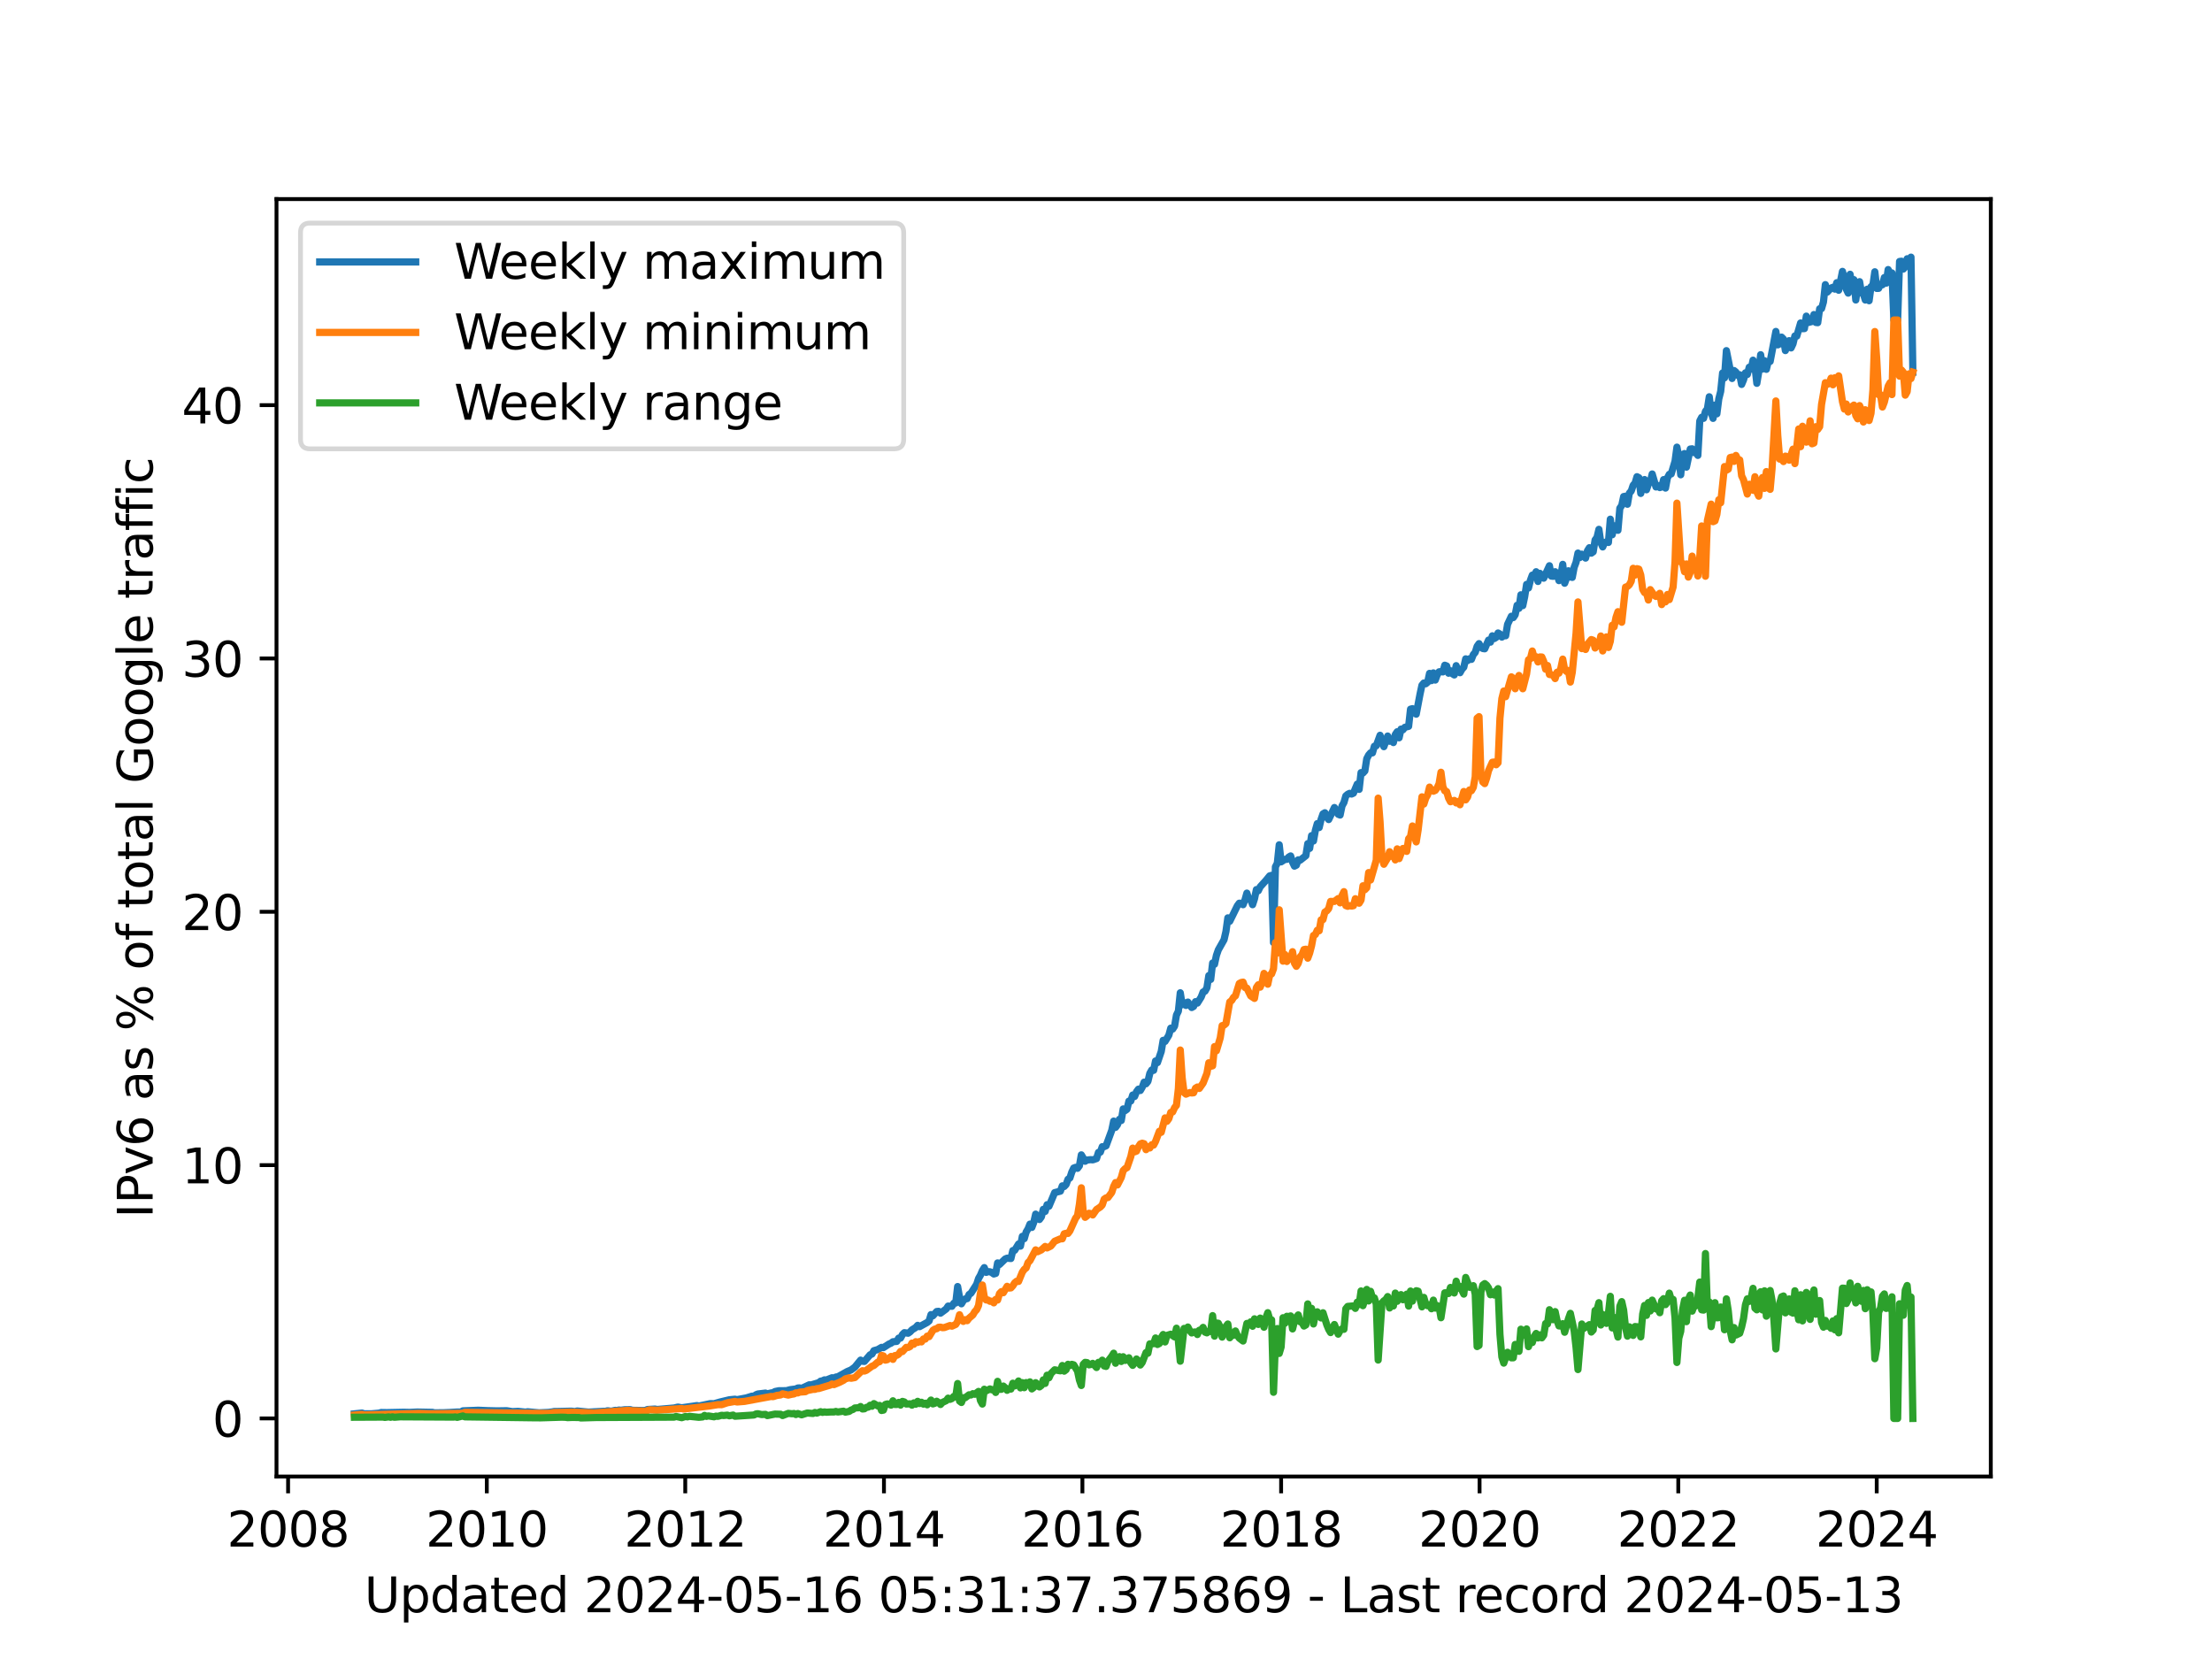 <?xml version="1.0" encoding="utf-8" standalone="no"?>
<!DOCTYPE svg PUBLIC "-//W3C//DTD SVG 1.1//EN"
  "http://www.w3.org/Graphics/SVG/1.1/DTD/svg11.dtd">
<svg xmlns:xlink="http://www.w3.org/1999/xlink" width="460.8pt" height="345.6pt" viewBox="0 0 460.8 345.6" xmlns="http://www.w3.org/2000/svg" version="1.1">
 <defs>
  <style type="text/css">*{stroke-linejoin: round; stroke-linecap: butt}</style>
 </defs>
 <g id="figure_1">
  <g id="patch_1">
   <path d="M 0 345.6 
L 460.8 345.6 
L 460.8 0 
L 0 0 
z
" style="fill: #ffffff"/>
  </g>
  <g id="axes_1">
   <g id="patch_2">
    <path d="M 57.6 307.584 
L 414.72 307.584 
L 414.72 41.472 
L 57.6 41.472 
z
" style="fill: #ffffff"/>
   </g>
   <g id="matplotlib.axis_1">
    <g id="xtick_1">
     <g id="line2d_1">
      <defs>
       <path id="mf520ed7e41" d="M 0 0 
L 0 3.5 
" style="stroke: #000000; stroke-width: 0.8"/>
      </defs>
      <g>
       <use xlink:href="#mf520ed7e41" x="60.015" y="307.584" style="stroke: #000000; stroke-width: 0.8"/>
      </g>
     </g>
     <g id="text_1">
      <!-- 2008 -->
      <g transform="translate(47.29 322.182) scale(0.1 -0.1)">
       <defs>
        <path id="DejaVuSans-32" d="M 1228 531 
L 3431 531 
L 3431 0 
L 469 0 
L 469 531 
Q 828 903 1448 1529 
Q 2069 2156 2228 2338 
Q 2531 2678 2651 2914 
Q 2772 3150 2772 3378 
Q 2772 3750 2511 3984 
Q 2250 4219 1831 4219 
Q 1534 4219 1204 4116 
Q 875 4013 500 3803 
L 500 4441 
Q 881 4594 1212 4672 
Q 1544 4750 1819 4750 
Q 2544 4750 2975 4387 
Q 3406 4025 3406 3419 
Q 3406 3131 3298 2873 
Q 3191 2616 2906 2266 
Q 2828 2175 2409 1742 
Q 1991 1309 1228 531 
z
" transform="scale(0.016)"/>
        <path id="DejaVuSans-30" d="M 2034 4250 
Q 1547 4250 1301 3770 
Q 1056 3291 1056 2328 
Q 1056 1369 1301 889 
Q 1547 409 2034 409 
Q 2525 409 2770 889 
Q 3016 1369 3016 2328 
Q 3016 3291 2770 3770 
Q 2525 4250 2034 4250 
z
M 2034 4750 
Q 2819 4750 3233 4129 
Q 3647 3509 3647 2328 
Q 3647 1150 3233 529 
Q 2819 -91 2034 -91 
Q 1250 -91 836 529 
Q 422 1150 422 2328 
Q 422 3509 836 4129 
Q 1250 4750 2034 4750 
z
" transform="scale(0.016)"/>
        <path id="DejaVuSans-38" d="M 2034 2216 
Q 1584 2216 1326 1975 
Q 1069 1734 1069 1313 
Q 1069 891 1326 650 
Q 1584 409 2034 409 
Q 2484 409 2743 651 
Q 3003 894 3003 1313 
Q 3003 1734 2745 1975 
Q 2488 2216 2034 2216 
z
M 1403 2484 
Q 997 2584 770 2862 
Q 544 3141 544 3541 
Q 544 4100 942 4425 
Q 1341 4750 2034 4750 
Q 2731 4750 3128 4425 
Q 3525 4100 3525 3541 
Q 3525 3141 3298 2862 
Q 3072 2584 2669 2484 
Q 3125 2378 3379 2068 
Q 3634 1759 3634 1313 
Q 3634 634 3220 271 
Q 2806 -91 2034 -91 
Q 1263 -91 848 271 
Q 434 634 434 1313 
Q 434 1759 690 2068 
Q 947 2378 1403 2484 
z
M 1172 3481 
Q 1172 3119 1398 2916 
Q 1625 2713 2034 2713 
Q 2441 2713 2670 2916 
Q 2900 3119 2900 3481 
Q 2900 3844 2670 4047 
Q 2441 4250 2034 4250 
Q 1625 4250 1398 4047 
Q 1172 3844 1172 3481 
z
" transform="scale(0.016)"/>
       </defs>
       <use xlink:href="#DejaVuSans-32"/>
       <use xlink:href="#DejaVuSans-30" x="63.623"/>
       <use xlink:href="#DejaVuSans-30" x="127.246"/>
       <use xlink:href="#DejaVuSans-38" x="190.869"/>
      </g>
     </g>
    </g>
    <g id="xtick_2">
     <g id="line2d_2">
      <g>
       <use xlink:href="#mf520ed7e41" x="101.411" y="307.584" style="stroke: #000000; stroke-width: 0.8"/>
      </g>
     </g>
     <g id="text_2">
      <!-- 2010 -->
      <g transform="translate(88.686 322.182) scale(0.1 -0.1)">
       <defs>
        <path id="DejaVuSans-31" d="M 794 531 
L 1825 531 
L 1825 4091 
L 703 3866 
L 703 4441 
L 1819 4666 
L 2450 4666 
L 2450 531 
L 3481 531 
L 3481 0 
L 794 0 
L 794 531 
z
" transform="scale(0.016)"/>
       </defs>
       <use xlink:href="#DejaVuSans-32"/>
       <use xlink:href="#DejaVuSans-30" x="63.623"/>
       <use xlink:href="#DejaVuSans-31" x="127.246"/>
       <use xlink:href="#DejaVuSans-30" x="190.869"/>
      </g>
     </g>
    </g>
    <g id="xtick_3">
     <g id="line2d_3">
      <g>
       <use xlink:href="#mf520ed7e41" x="142.75" y="307.584" style="stroke: #000000; stroke-width: 0.8"/>
      </g>
     </g>
     <g id="text_3">
      <!-- 2012 -->
      <g transform="translate(130.025 322.182) scale(0.1 -0.1)">
       <use xlink:href="#DejaVuSans-32"/>
       <use xlink:href="#DejaVuSans-30" x="63.623"/>
       <use xlink:href="#DejaVuSans-31" x="127.246"/>
       <use xlink:href="#DejaVuSans-32" x="190.869"/>
      </g>
     </g>
    </g>
    <g id="xtick_4">
     <g id="line2d_4">
      <g>
       <use xlink:href="#mf520ed7e41" x="184.146" y="307.584" style="stroke: #000000; stroke-width: 0.8"/>
      </g>
     </g>
     <g id="text_4">
      <!-- 2014 -->
      <g transform="translate(171.421 322.182) scale(0.1 -0.1)">
       <defs>
        <path id="DejaVuSans-34" d="M 2419 4116 
L 825 1625 
L 2419 1625 
L 2419 4116 
z
M 2253 4666 
L 3047 4666 
L 3047 1625 
L 3713 1625 
L 3713 1100 
L 3047 1100 
L 3047 0 
L 2419 0 
L 2419 1100 
L 313 1100 
L 313 1709 
L 2253 4666 
z
" transform="scale(0.016)"/>
       </defs>
       <use xlink:href="#DejaVuSans-32"/>
       <use xlink:href="#DejaVuSans-30" x="63.623"/>
       <use xlink:href="#DejaVuSans-31" x="127.246"/>
       <use xlink:href="#DejaVuSans-34" x="190.869"/>
      </g>
     </g>
    </g>
    <g id="xtick_5">
     <g id="line2d_5">
      <g>
       <use xlink:href="#mf520ed7e41" x="225.485" y="307.584" style="stroke: #000000; stroke-width: 0.8"/>
      </g>
     </g>
     <g id="text_5">
      <!-- 2016 -->
      <g transform="translate(212.76 322.182) scale(0.1 -0.1)">
       <defs>
        <path id="DejaVuSans-36" d="M 2113 2584 
Q 1688 2584 1439 2293 
Q 1191 2003 1191 1497 
Q 1191 994 1439 701 
Q 1688 409 2113 409 
Q 2538 409 2786 701 
Q 3034 994 3034 1497 
Q 3034 2003 2786 2293 
Q 2538 2584 2113 2584 
z
M 3366 4563 
L 3366 3988 
Q 3128 4100 2886 4159 
Q 2644 4219 2406 4219 
Q 1781 4219 1451 3797 
Q 1122 3375 1075 2522 
Q 1259 2794 1537 2939 
Q 1816 3084 2150 3084 
Q 2853 3084 3261 2657 
Q 3669 2231 3669 1497 
Q 3669 778 3244 343 
Q 2819 -91 2113 -91 
Q 1303 -91 875 529 
Q 447 1150 447 2328 
Q 447 3434 972 4092 
Q 1497 4750 2381 4750 
Q 2619 4750 2861 4703 
Q 3103 4656 3366 4563 
z
" transform="scale(0.016)"/>
       </defs>
       <use xlink:href="#DejaVuSans-32"/>
       <use xlink:href="#DejaVuSans-30" x="63.623"/>
       <use xlink:href="#DejaVuSans-31" x="127.246"/>
       <use xlink:href="#DejaVuSans-36" x="190.869"/>
      </g>
     </g>
    </g>
    <g id="xtick_6">
     <g id="line2d_6">
      <g>
       <use xlink:href="#mf520ed7e41" x="266.881" y="307.584" style="stroke: #000000; stroke-width: 0.8"/>
      </g>
     </g>
     <g id="text_6">
      <!-- 2018 -->
      <g transform="translate(254.156 322.182) scale(0.1 -0.1)">
       <use xlink:href="#DejaVuSans-32"/>
       <use xlink:href="#DejaVuSans-30" x="63.623"/>
       <use xlink:href="#DejaVuSans-31" x="127.246"/>
       <use xlink:href="#DejaVuSans-38" x="190.869"/>
      </g>
     </g>
    </g>
    <g id="xtick_7">
     <g id="line2d_7">
      <g>
       <use xlink:href="#mf520ed7e41" x="308.221" y="307.584" style="stroke: #000000; stroke-width: 0.8"/>
      </g>
     </g>
     <g id="text_7">
      <!-- 2020 -->
      <g transform="translate(295.496 322.182) scale(0.1 -0.1)">
       <use xlink:href="#DejaVuSans-32"/>
       <use xlink:href="#DejaVuSans-30" x="63.623"/>
       <use xlink:href="#DejaVuSans-32" x="127.246"/>
       <use xlink:href="#DejaVuSans-30" x="190.869"/>
      </g>
     </g>
    </g>
    <g id="xtick_8">
     <g id="line2d_8">
      <g>
       <use xlink:href="#mf520ed7e41" x="349.616" y="307.584" style="stroke: #000000; stroke-width: 0.8"/>
      </g>
     </g>
     <g id="text_8">
      <!-- 2022 -->
      <g transform="translate(336.891 322.182) scale(0.1 -0.1)">
       <use xlink:href="#DejaVuSans-32"/>
       <use xlink:href="#DejaVuSans-30" x="63.623"/>
       <use xlink:href="#DejaVuSans-32" x="127.246"/>
       <use xlink:href="#DejaVuSans-32" x="190.869"/>
      </g>
     </g>
    </g>
    <g id="xtick_9">
     <g id="line2d_9">
      <g>
       <use xlink:href="#mf520ed7e41" x="390.956" y="307.584" style="stroke: #000000; stroke-width: 0.8"/>
      </g>
     </g>
     <g id="text_9">
      <!-- 2024 -->
      <g transform="translate(378.231 322.182) scale(0.1 -0.1)">
       <use xlink:href="#DejaVuSans-32"/>
       <use xlink:href="#DejaVuSans-30" x="63.623"/>
       <use xlink:href="#DejaVuSans-32" x="127.246"/>
       <use xlink:href="#DejaVuSans-34" x="190.869"/>
      </g>
     </g>
    </g>
    <g id="text_10">
     <!-- Updated 2024-05-16 05:31:37.375869 - Last record 2024-05-13 -->
     <g transform="translate(75.905 335.861) scale(0.1 -0.1)">
      <defs>
       <path id="DejaVuSans-55" d="M 556 4666 
L 1191 4666 
L 1191 1831 
Q 1191 1081 1462 751 
Q 1734 422 2344 422 
Q 2950 422 3222 751 
Q 3494 1081 3494 1831 
L 3494 4666 
L 4128 4666 
L 4128 1753 
Q 4128 841 3676 375 
Q 3225 -91 2344 -91 
Q 1459 -91 1007 375 
Q 556 841 556 1753 
L 556 4666 
z
" transform="scale(0.016)"/>
       <path id="DejaVuSans-70" d="M 1159 525 
L 1159 -1331 
L 581 -1331 
L 581 3500 
L 1159 3500 
L 1159 2969 
Q 1341 3281 1617 3432 
Q 1894 3584 2278 3584 
Q 2916 3584 3314 3078 
Q 3713 2572 3713 1747 
Q 3713 922 3314 415 
Q 2916 -91 2278 -91 
Q 1894 -91 1617 61 
Q 1341 213 1159 525 
z
M 3116 1747 
Q 3116 2381 2855 2742 
Q 2594 3103 2138 3103 
Q 1681 3103 1420 2742 
Q 1159 2381 1159 1747 
Q 1159 1113 1420 752 
Q 1681 391 2138 391 
Q 2594 391 2855 752 
Q 3116 1113 3116 1747 
z
" transform="scale(0.016)"/>
       <path id="DejaVuSans-64" d="M 2906 2969 
L 2906 4863 
L 3481 4863 
L 3481 0 
L 2906 0 
L 2906 525 
Q 2725 213 2448 61 
Q 2172 -91 1784 -91 
Q 1150 -91 751 415 
Q 353 922 353 1747 
Q 353 2572 751 3078 
Q 1150 3584 1784 3584 
Q 2172 3584 2448 3432 
Q 2725 3281 2906 2969 
z
M 947 1747 
Q 947 1113 1208 752 
Q 1469 391 1925 391 
Q 2381 391 2643 752 
Q 2906 1113 2906 1747 
Q 2906 2381 2643 2742 
Q 2381 3103 1925 3103 
Q 1469 3103 1208 2742 
Q 947 2381 947 1747 
z
" transform="scale(0.016)"/>
       <path id="DejaVuSans-61" d="M 2194 1759 
Q 1497 1759 1228 1600 
Q 959 1441 959 1056 
Q 959 750 1161 570 
Q 1363 391 1709 391 
Q 2188 391 2477 730 
Q 2766 1069 2766 1631 
L 2766 1759 
L 2194 1759 
z
M 3341 1997 
L 3341 0 
L 2766 0 
L 2766 531 
Q 2569 213 2275 61 
Q 1981 -91 1556 -91 
Q 1019 -91 701 211 
Q 384 513 384 1019 
Q 384 1609 779 1909 
Q 1175 2209 1959 2209 
L 2766 2209 
L 2766 2266 
Q 2766 2663 2505 2880 
Q 2244 3097 1772 3097 
Q 1472 3097 1187 3025 
Q 903 2953 641 2809 
L 641 3341 
Q 956 3463 1253 3523 
Q 1550 3584 1831 3584 
Q 2591 3584 2966 3190 
Q 3341 2797 3341 1997 
z
" transform="scale(0.016)"/>
       <path id="DejaVuSans-74" d="M 1172 4494 
L 1172 3500 
L 2356 3500 
L 2356 3053 
L 1172 3053 
L 1172 1153 
Q 1172 725 1289 603 
Q 1406 481 1766 481 
L 2356 481 
L 2356 0 
L 1766 0 
Q 1100 0 847 248 
Q 594 497 594 1153 
L 594 3053 
L 172 3053 
L 172 3500 
L 594 3500 
L 594 4494 
L 1172 4494 
z
" transform="scale(0.016)"/>
       <path id="DejaVuSans-65" d="M 3597 1894 
L 3597 1613 
L 953 1613 
Q 991 1019 1311 708 
Q 1631 397 2203 397 
Q 2534 397 2845 478 
Q 3156 559 3463 722 
L 3463 178 
Q 3153 47 2828 -22 
Q 2503 -91 2169 -91 
Q 1331 -91 842 396 
Q 353 884 353 1716 
Q 353 2575 817 3079 
Q 1281 3584 2069 3584 
Q 2775 3584 3186 3129 
Q 3597 2675 3597 1894 
z
M 3022 2063 
Q 3016 2534 2758 2815 
Q 2500 3097 2075 3097 
Q 1594 3097 1305 2825 
Q 1016 2553 972 2059 
L 3022 2063 
z
" transform="scale(0.016)"/>
       <path id="DejaVuSans-20" transform="scale(0.016)"/>
       <path id="DejaVuSans-2d" d="M 313 2009 
L 1997 2009 
L 1997 1497 
L 313 1497 
L 313 2009 
z
" transform="scale(0.016)"/>
       <path id="DejaVuSans-35" d="M 691 4666 
L 3169 4666 
L 3169 4134 
L 1269 4134 
L 1269 2991 
Q 1406 3038 1543 3061 
Q 1681 3084 1819 3084 
Q 2600 3084 3056 2656 
Q 3513 2228 3513 1497 
Q 3513 744 3044 326 
Q 2575 -91 1722 -91 
Q 1428 -91 1123 -41 
Q 819 9 494 109 
L 494 744 
Q 775 591 1075 516 
Q 1375 441 1709 441 
Q 2250 441 2565 725 
Q 2881 1009 2881 1497 
Q 2881 1984 2565 2268 
Q 2250 2553 1709 2553 
Q 1456 2553 1204 2497 
Q 953 2441 691 2322 
L 691 4666 
z
" transform="scale(0.016)"/>
       <path id="DejaVuSans-3a" d="M 750 794 
L 1409 794 
L 1409 0 
L 750 0 
L 750 794 
z
M 750 3309 
L 1409 3309 
L 1409 2516 
L 750 2516 
L 750 3309 
z
" transform="scale(0.016)"/>
       <path id="DejaVuSans-33" d="M 2597 2516 
Q 3050 2419 3304 2112 
Q 3559 1806 3559 1356 
Q 3559 666 3084 287 
Q 2609 -91 1734 -91 
Q 1441 -91 1130 -33 
Q 819 25 488 141 
L 488 750 
Q 750 597 1062 519 
Q 1375 441 1716 441 
Q 2309 441 2620 675 
Q 2931 909 2931 1356 
Q 2931 1769 2642 2001 
Q 2353 2234 1838 2234 
L 1294 2234 
L 1294 2753 
L 1863 2753 
Q 2328 2753 2575 2939 
Q 2822 3125 2822 3475 
Q 2822 3834 2567 4026 
Q 2313 4219 1838 4219 
Q 1578 4219 1281 4162 
Q 984 4106 628 3988 
L 628 4550 
Q 988 4650 1302 4700 
Q 1616 4750 1894 4750 
Q 2613 4750 3031 4423 
Q 3450 4097 3450 3541 
Q 3450 3153 3228 2886 
Q 3006 2619 2597 2516 
z
" transform="scale(0.016)"/>
       <path id="DejaVuSans-37" d="M 525 4666 
L 3525 4666 
L 3525 4397 
L 1831 0 
L 1172 0 
L 2766 4134 
L 525 4134 
L 525 4666 
z
" transform="scale(0.016)"/>
       <path id="DejaVuSans-2e" d="M 684 794 
L 1344 794 
L 1344 0 
L 684 0 
L 684 794 
z
" transform="scale(0.016)"/>
       <path id="DejaVuSans-39" d="M 703 97 
L 703 672 
Q 941 559 1184 500 
Q 1428 441 1663 441 
Q 2288 441 2617 861 
Q 2947 1281 2994 2138 
Q 2813 1869 2534 1725 
Q 2256 1581 1919 1581 
Q 1219 1581 811 2004 
Q 403 2428 403 3163 
Q 403 3881 828 4315 
Q 1253 4750 1959 4750 
Q 2769 4750 3195 4129 
Q 3622 3509 3622 2328 
Q 3622 1225 3098 567 
Q 2575 -91 1691 -91 
Q 1453 -91 1209 -44 
Q 966 3 703 97 
z
M 1959 2075 
Q 2384 2075 2632 2365 
Q 2881 2656 2881 3163 
Q 2881 3666 2632 3958 
Q 2384 4250 1959 4250 
Q 1534 4250 1286 3958 
Q 1038 3666 1038 3163 
Q 1038 2656 1286 2365 
Q 1534 2075 1959 2075 
z
" transform="scale(0.016)"/>
       <path id="DejaVuSans-4c" d="M 628 4666 
L 1259 4666 
L 1259 531 
L 3531 531 
L 3531 0 
L 628 0 
L 628 4666 
z
" transform="scale(0.016)"/>
       <path id="DejaVuSans-73" d="M 2834 3397 
L 2834 2853 
Q 2591 2978 2328 3040 
Q 2066 3103 1784 3103 
Q 1356 3103 1142 2972 
Q 928 2841 928 2578 
Q 928 2378 1081 2264 
Q 1234 2150 1697 2047 
L 1894 2003 
Q 2506 1872 2764 1633 
Q 3022 1394 3022 966 
Q 3022 478 2636 193 
Q 2250 -91 1575 -91 
Q 1294 -91 989 -36 
Q 684 19 347 128 
L 347 722 
Q 666 556 975 473 
Q 1284 391 1588 391 
Q 1994 391 2212 530 
Q 2431 669 2431 922 
Q 2431 1156 2273 1281 
Q 2116 1406 1581 1522 
L 1381 1569 
Q 847 1681 609 1914 
Q 372 2147 372 2553 
Q 372 3047 722 3315 
Q 1072 3584 1716 3584 
Q 2034 3584 2315 3537 
Q 2597 3491 2834 3397 
z
" transform="scale(0.016)"/>
       <path id="DejaVuSans-72" d="M 2631 2963 
Q 2534 3019 2420 3045 
Q 2306 3072 2169 3072 
Q 1681 3072 1420 2755 
Q 1159 2438 1159 1844 
L 1159 0 
L 581 0 
L 581 3500 
L 1159 3500 
L 1159 2956 
Q 1341 3275 1631 3429 
Q 1922 3584 2338 3584 
Q 2397 3584 2469 3576 
Q 2541 3569 2628 3553 
L 2631 2963 
z
" transform="scale(0.016)"/>
       <path id="DejaVuSans-63" d="M 3122 3366 
L 3122 2828 
Q 2878 2963 2633 3030 
Q 2388 3097 2138 3097 
Q 1578 3097 1268 2742 
Q 959 2388 959 1747 
Q 959 1106 1268 751 
Q 1578 397 2138 397 
Q 2388 397 2633 464 
Q 2878 531 3122 666 
L 3122 134 
Q 2881 22 2623 -34 
Q 2366 -91 2075 -91 
Q 1284 -91 818 406 
Q 353 903 353 1747 
Q 353 2603 823 3093 
Q 1294 3584 2113 3584 
Q 2378 3584 2631 3529 
Q 2884 3475 3122 3366 
z
" transform="scale(0.016)"/>
       <path id="DejaVuSans-6f" d="M 1959 3097 
Q 1497 3097 1228 2736 
Q 959 2375 959 1747 
Q 959 1119 1226 758 
Q 1494 397 1959 397 
Q 2419 397 2687 759 
Q 2956 1122 2956 1747 
Q 2956 2369 2687 2733 
Q 2419 3097 1959 3097 
z
M 1959 3584 
Q 2709 3584 3137 3096 
Q 3566 2609 3566 1747 
Q 3566 888 3137 398 
Q 2709 -91 1959 -91 
Q 1206 -91 779 398 
Q 353 888 353 1747 
Q 353 2609 779 3096 
Q 1206 3584 1959 3584 
z
" transform="scale(0.016)"/>
      </defs>
      <use xlink:href="#DejaVuSans-55"/>
      <use xlink:href="#DejaVuSans-70" x="73.193"/>
      <use xlink:href="#DejaVuSans-64" x="136.67"/>
      <use xlink:href="#DejaVuSans-61" x="200.146"/>
      <use xlink:href="#DejaVuSans-74" x="261.426"/>
      <use xlink:href="#DejaVuSans-65" x="300.635"/>
      <use xlink:href="#DejaVuSans-64" x="362.158"/>
      <use xlink:href="#DejaVuSans-20" x="425.635"/>
      <use xlink:href="#DejaVuSans-32" x="457.422"/>
      <use xlink:href="#DejaVuSans-30" x="521.045"/>
      <use xlink:href="#DejaVuSans-32" x="584.668"/>
      <use xlink:href="#DejaVuSans-34" x="648.291"/>
      <use xlink:href="#DejaVuSans-2d" x="711.914"/>
      <use xlink:href="#DejaVuSans-30" x="747.998"/>
      <use xlink:href="#DejaVuSans-35" x="811.621"/>
      <use xlink:href="#DejaVuSans-2d" x="875.244"/>
      <use xlink:href="#DejaVuSans-31" x="911.328"/>
      <use xlink:href="#DejaVuSans-36" x="974.951"/>
      <use xlink:href="#DejaVuSans-20" x="1038.574"/>
      <use xlink:href="#DejaVuSans-30" x="1070.361"/>
      <use xlink:href="#DejaVuSans-35" x="1133.984"/>
      <use xlink:href="#DejaVuSans-3a" x="1197.607"/>
      <use xlink:href="#DejaVuSans-33" x="1231.299"/>
      <use xlink:href="#DejaVuSans-31" x="1294.922"/>
      <use xlink:href="#DejaVuSans-3a" x="1358.545"/>
      <use xlink:href="#DejaVuSans-33" x="1392.236"/>
      <use xlink:href="#DejaVuSans-37" x="1455.859"/>
      <use xlink:href="#DejaVuSans-2e" x="1519.482"/>
      <use xlink:href="#DejaVuSans-33" x="1551.27"/>
      <use xlink:href="#DejaVuSans-37" x="1614.893"/>
      <use xlink:href="#DejaVuSans-35" x="1678.516"/>
      <use xlink:href="#DejaVuSans-38" x="1742.139"/>
      <use xlink:href="#DejaVuSans-36" x="1805.762"/>
      <use xlink:href="#DejaVuSans-39" x="1869.385"/>
      <use xlink:href="#DejaVuSans-20" x="1933.008"/>
      <use xlink:href="#DejaVuSans-2d" x="1964.795"/>
      <use xlink:href="#DejaVuSans-20" x="2000.879"/>
      <use xlink:href="#DejaVuSans-4c" x="2032.666"/>
      <use xlink:href="#DejaVuSans-61" x="2088.379"/>
      <use xlink:href="#DejaVuSans-73" x="2149.658"/>
      <use xlink:href="#DejaVuSans-74" x="2201.758"/>
      <use xlink:href="#DejaVuSans-20" x="2240.967"/>
      <use xlink:href="#DejaVuSans-72" x="2272.754"/>
      <use xlink:href="#DejaVuSans-65" x="2311.617"/>
      <use xlink:href="#DejaVuSans-63" x="2373.141"/>
      <use xlink:href="#DejaVuSans-6f" x="2428.121"/>
      <use xlink:href="#DejaVuSans-72" x="2489.303"/>
      <use xlink:href="#DejaVuSans-64" x="2528.666"/>
      <use xlink:href="#DejaVuSans-20" x="2592.143"/>
      <use xlink:href="#DejaVuSans-32" x="2623.93"/>
      <use xlink:href="#DejaVuSans-30" x="2687.553"/>
      <use xlink:href="#DejaVuSans-32" x="2751.176"/>
      <use xlink:href="#DejaVuSans-34" x="2814.799"/>
      <use xlink:href="#DejaVuSans-2d" x="2878.422"/>
      <use xlink:href="#DejaVuSans-30" x="2914.506"/>
      <use xlink:href="#DejaVuSans-35" x="2978.129"/>
      <use xlink:href="#DejaVuSans-2d" x="3041.752"/>
      <use xlink:href="#DejaVuSans-31" x="3077.836"/>
      <use xlink:href="#DejaVuSans-33" x="3141.459"/>
     </g>
    </g>
   </g>
   <g id="matplotlib.axis_2">
    <g id="ytick_1">
     <g id="line2d_10">
      <defs>
       <path id="mb3cae2e368" d="M 0 0 
L -3.5 0 
" style="stroke: #000000; stroke-width: 0.8"/>
      </defs>
      <g>
       <use xlink:href="#mb3cae2e368" x="57.6" y="295.488" style="stroke: #000000; stroke-width: 0.8"/>
      </g>
     </g>
     <g id="text_11">
      <!-- 0 -->
      <g transform="translate(44.237 299.287) scale(0.1 -0.1)">
       <use xlink:href="#DejaVuSans-30"/>
      </g>
     </g>
    </g>
    <g id="ytick_2">
     <g id="line2d_11">
      <g>
       <use xlink:href="#mb3cae2e368" x="57.6" y="242.715" style="stroke: #000000; stroke-width: 0.8"/>
      </g>
     </g>
     <g id="text_12">
      <!-- 10 -->
      <g transform="translate(37.875 246.515) scale(0.1 -0.1)">
       <use xlink:href="#DejaVuSans-31"/>
       <use xlink:href="#DejaVuSans-30" x="63.623"/>
      </g>
     </g>
    </g>
    <g id="ytick_3">
     <g id="line2d_12">
      <g>
       <use xlink:href="#mb3cae2e368" x="57.6" y="189.943" style="stroke: #000000; stroke-width: 0.8"/>
      </g>
     </g>
     <g id="text_13">
      <!-- 20 -->
      <g transform="translate(37.875 193.742) scale(0.1 -0.1)">
       <use xlink:href="#DejaVuSans-32"/>
       <use xlink:href="#DejaVuSans-30" x="63.623"/>
      </g>
     </g>
    </g>
    <g id="ytick_4">
     <g id="line2d_13">
      <g>
       <use xlink:href="#mb3cae2e368" x="57.6" y="137.17" style="stroke: #000000; stroke-width: 0.8"/>
      </g>
     </g>
     <g id="text_14">
      <!-- 30 -->
      <g transform="translate(37.875 140.97) scale(0.1 -0.1)">
       <use xlink:href="#DejaVuSans-33"/>
       <use xlink:href="#DejaVuSans-30" x="63.623"/>
      </g>
     </g>
    </g>
    <g id="ytick_5">
     <g id="line2d_14">
      <g>
       <use xlink:href="#mb3cae2e368" x="57.6" y="84.398" style="stroke: #000000; stroke-width: 0.8"/>
      </g>
     </g>
     <g id="text_15">
      <!-- 40 -->
      <g transform="translate(37.875 88.197) scale(0.1 -0.1)">
       <use xlink:href="#DejaVuSans-34"/>
       <use xlink:href="#DejaVuSans-30" x="63.623"/>
      </g>
     </g>
    </g>
    <g id="text_16">
     <!-- IPv6 as % of total Google traffic -->
     <g transform="translate(31.795 253.736) rotate(-90) scale(0.1 -0.1)">
      <defs>
       <path id="DejaVuSans-49" d="M 628 4666 
L 1259 4666 
L 1259 0 
L 628 0 
L 628 4666 
z
" transform="scale(0.016)"/>
       <path id="DejaVuSans-50" d="M 1259 4147 
L 1259 2394 
L 2053 2394 
Q 2494 2394 2734 2622 
Q 2975 2850 2975 3272 
Q 2975 3691 2734 3919 
Q 2494 4147 2053 4147 
L 1259 4147 
z
M 628 4666 
L 2053 4666 
Q 2838 4666 3239 4311 
Q 3641 3956 3641 3272 
Q 3641 2581 3239 2228 
Q 2838 1875 2053 1875 
L 1259 1875 
L 1259 0 
L 628 0 
L 628 4666 
z
" transform="scale(0.016)"/>
       <path id="DejaVuSans-76" d="M 191 3500 
L 800 3500 
L 1894 563 
L 2988 3500 
L 3597 3500 
L 2284 0 
L 1503 0 
L 191 3500 
z
" transform="scale(0.016)"/>
       <path id="DejaVuSans-25" d="M 4653 2053 
Q 4381 2053 4226 1822 
Q 4072 1591 4072 1178 
Q 4072 772 4226 539 
Q 4381 306 4653 306 
Q 4919 306 5073 539 
Q 5228 772 5228 1178 
Q 5228 1588 5073 1820 
Q 4919 2053 4653 2053 
z
M 4653 2450 
Q 5147 2450 5437 2106 
Q 5728 1763 5728 1178 
Q 5728 594 5436 251 
Q 5144 -91 4653 -91 
Q 4153 -91 3862 251 
Q 3572 594 3572 1178 
Q 3572 1766 3864 2108 
Q 4156 2450 4653 2450 
z
M 1428 4353 
Q 1159 4353 1004 4120 
Q 850 3888 850 3481 
Q 850 3069 1003 2837 
Q 1156 2606 1428 2606 
Q 1700 2606 1854 2837 
Q 2009 3069 2009 3481 
Q 2009 3884 1853 4118 
Q 1697 4353 1428 4353 
z
M 4250 4750 
L 4750 4750 
L 1831 -91 
L 1331 -91 
L 4250 4750 
z
M 1428 4750 
Q 1922 4750 2215 4408 
Q 2509 4066 2509 3481 
Q 2509 2891 2217 2550 
Q 1925 2209 1428 2209 
Q 931 2209 642 2551 
Q 353 2894 353 3481 
Q 353 4063 643 4406 
Q 934 4750 1428 4750 
z
" transform="scale(0.016)"/>
       <path id="DejaVuSans-66" d="M 2375 4863 
L 2375 4384 
L 1825 4384 
Q 1516 4384 1395 4259 
Q 1275 4134 1275 3809 
L 1275 3500 
L 2222 3500 
L 2222 3053 
L 1275 3053 
L 1275 0 
L 697 0 
L 697 3053 
L 147 3053 
L 147 3500 
L 697 3500 
L 697 3744 
Q 697 4328 969 4595 
Q 1241 4863 1831 4863 
L 2375 4863 
z
" transform="scale(0.016)"/>
       <path id="DejaVuSans-6c" d="M 603 4863 
L 1178 4863 
L 1178 0 
L 603 0 
L 603 4863 
z
" transform="scale(0.016)"/>
       <path id="DejaVuSans-47" d="M 3809 666 
L 3809 1919 
L 2778 1919 
L 2778 2438 
L 4434 2438 
L 4434 434 
Q 4069 175 3628 42 
Q 3188 -91 2688 -91 
Q 1594 -91 976 548 
Q 359 1188 359 2328 
Q 359 3472 976 4111 
Q 1594 4750 2688 4750 
Q 3144 4750 3555 4637 
Q 3966 4525 4313 4306 
L 4313 3634 
Q 3963 3931 3569 4081 
Q 3175 4231 2741 4231 
Q 1884 4231 1454 3753 
Q 1025 3275 1025 2328 
Q 1025 1384 1454 906 
Q 1884 428 2741 428 
Q 3075 428 3337 486 
Q 3600 544 3809 666 
z
" transform="scale(0.016)"/>
       <path id="DejaVuSans-67" d="M 2906 1791 
Q 2906 2416 2648 2759 
Q 2391 3103 1925 3103 
Q 1463 3103 1205 2759 
Q 947 2416 947 1791 
Q 947 1169 1205 825 
Q 1463 481 1925 481 
Q 2391 481 2648 825 
Q 2906 1169 2906 1791 
z
M 3481 434 
Q 3481 -459 3084 -895 
Q 2688 -1331 1869 -1331 
Q 1566 -1331 1297 -1286 
Q 1028 -1241 775 -1147 
L 775 -588 
Q 1028 -725 1275 -790 
Q 1522 -856 1778 -856 
Q 2344 -856 2625 -561 
Q 2906 -266 2906 331 
L 2906 616 
Q 2728 306 2450 153 
Q 2172 0 1784 0 
Q 1141 0 747 490 
Q 353 981 353 1791 
Q 353 2603 747 3093 
Q 1141 3584 1784 3584 
Q 2172 3584 2450 3431 
Q 2728 3278 2906 2969 
L 2906 3500 
L 3481 3500 
L 3481 434 
z
" transform="scale(0.016)"/>
       <path id="DejaVuSans-69" d="M 603 3500 
L 1178 3500 
L 1178 0 
L 603 0 
L 603 3500 
z
M 603 4863 
L 1178 4863 
L 1178 4134 
L 603 4134 
L 603 4863 
z
" transform="scale(0.016)"/>
      </defs>
      <use xlink:href="#DejaVuSans-49"/>
      <use xlink:href="#DejaVuSans-50" x="29.492"/>
      <use xlink:href="#DejaVuSans-76" x="89.795"/>
      <use xlink:href="#DejaVuSans-36" x="148.975"/>
      <use xlink:href="#DejaVuSans-20" x="212.598"/>
      <use xlink:href="#DejaVuSans-61" x="244.385"/>
      <use xlink:href="#DejaVuSans-73" x="305.664"/>
      <use xlink:href="#DejaVuSans-20" x="357.764"/>
      <use xlink:href="#DejaVuSans-25" x="389.551"/>
      <use xlink:href="#DejaVuSans-20" x="484.57"/>
      <use xlink:href="#DejaVuSans-6f" x="516.357"/>
      <use xlink:href="#DejaVuSans-66" x="577.539"/>
      <use xlink:href="#DejaVuSans-20" x="612.744"/>
      <use xlink:href="#DejaVuSans-74" x="644.531"/>
      <use xlink:href="#DejaVuSans-6f" x="683.74"/>
      <use xlink:href="#DejaVuSans-74" x="744.922"/>
      <use xlink:href="#DejaVuSans-61" x="784.131"/>
      <use xlink:href="#DejaVuSans-6c" x="845.41"/>
      <use xlink:href="#DejaVuSans-20" x="873.193"/>
      <use xlink:href="#DejaVuSans-47" x="904.98"/>
      <use xlink:href="#DejaVuSans-6f" x="982.471"/>
      <use xlink:href="#DejaVuSans-6f" x="1043.652"/>
      <use xlink:href="#DejaVuSans-67" x="1104.834"/>
      <use xlink:href="#DejaVuSans-6c" x="1168.311"/>
      <use xlink:href="#DejaVuSans-65" x="1196.094"/>
      <use xlink:href="#DejaVuSans-20" x="1257.617"/>
      <use xlink:href="#DejaVuSans-74" x="1289.404"/>
      <use xlink:href="#DejaVuSans-72" x="1328.613"/>
      <use xlink:href="#DejaVuSans-61" x="1369.727"/>
      <use xlink:href="#DejaVuSans-66" x="1431.006"/>
      <use xlink:href="#DejaVuSans-66" x="1466.211"/>
      <use xlink:href="#DejaVuSans-69" x="1501.416"/>
      <use xlink:href="#DejaVuSans-63" x="1529.199"/>
     </g>
    </g>
   </g>
   <g id="line2d_15">
    <path d="M 73.833 294.527 
L 75.418 294.364 
L 75.815 294.519 
L 77.4 294.518 
L 78.986 294.377 
L 79.382 294.252 
L 80.572 294.272 
L 84.139 294.197 
L 85.328 294.225 
L 86.914 294.15 
L 90.085 294.215 
L 90.482 294.316 
L 92.464 294.292 
L 93.653 294.243 
L 95.239 294.149 
L 96.031 294.157 
L 96.428 293.9 
L 98.806 293.812 
L 99.599 293.778 
L 101.581 293.86 
L 103.563 293.91 
L 105.545 293.878 
L 106.734 294.065 
L 107.923 294.013 
L 108.716 294.096 
L 109.509 294.175 
L 109.905 294.096 
L 112.284 294.313 
L 114.266 294.227 
L 115.059 294.123 
L 115.455 294.038 
L 116.248 294.034 
L 119.023 293.971 
L 119.816 294.061 
L 120.212 293.935 
L 122.59 294.169 
L 125.762 294 
L 126.158 294.006 
L 126.554 293.886 
L 127.347 293.986 
L 128.14 293.8 
L 128.536 293.846 
L 128.933 293.732 
L 129.329 293.782 
L 130.122 293.675 
L 131.311 293.66 
L 131.708 293.792 
L 133.293 293.821 
L 134.086 293.835 
L 134.482 293.798 
L 134.879 293.625 
L 136.464 293.53 
L 136.861 293.624 
L 140.429 293.312 
L 141.221 293.119 
L 142.014 293.265 
L 144.789 292.87 
L 145.185 292.801 
L 145.582 292.907 
L 147.96 292.401 
L 148.753 292.418 
L 149.942 292.076 
L 151.924 291.601 
L 153.113 291.479 
L 153.51 291.579 
L 155.492 291.204 
L 156.681 290.834 
L 157.077 290.89 
L 157.474 290.557 
L 157.87 290.397 
L 159.456 290.204 
L 159.852 290.36 
L 160.645 290.171 
L 161.042 290.125 
L 161.438 289.882 
L 162.231 289.72 
L 163.816 289.703 
L 164.609 289.497 
L 165.798 289.344 
L 166.195 289.145 
L 166.591 289.126 
L 166.988 289.229 
L 168.573 288.484 
L 168.97 288.501 
L 170.555 288.033 
L 170.952 287.72 
L 171.348 287.648 
L 171.744 287.453 
L 172.141 287.485 
L 173.33 287.008 
L 173.726 287.093 
L 174.123 286.858 
L 174.519 286.817 
L 176.501 285.714 
L 177.294 285.378 
L 178.087 284.79 
L 179.276 283.338 
L 179.672 283.569 
L 180.069 283.609 
L 181.258 282.229 
L 181.655 282.063 
L 182.051 281.366 
L 182.844 281.148 
L 183.637 280.684 
L 184.033 280.732 
L 185.222 279.97 
L 185.619 279.808 
L 186.015 279.509 
L 186.808 279.438 
L 187.204 278.76 
L 187.601 278.751 
L 187.997 278.006 
L 188.393 277.62 
L 189.186 277.731 
L 189.583 277.455 
L 189.979 277.03 
L 190.772 276.535 
L 191.168 276.092 
L 191.565 276.364 
L 193.15 275.496 
L 193.547 275.175 
L 193.943 273.856 
L 194.339 274.106 
L 195.132 273.211 
L 195.529 273.172 
L 195.925 273.559 
L 197.114 272.678 
L 197.511 272.081 
L 198.303 272.127 
L 198.7 271.48 
L 199.096 271.436 
L 199.493 268.01 
L 199.889 270.264 
L 200.285 271.607 
L 200.682 270.954 
L 201.078 270.59 
L 201.475 270.531 
L 201.871 269.673 
L 202.267 269.404 
L 203.457 267.541 
L 203.853 266.325 
L 204.25 265.631 
L 204.646 264.689 
L 205.042 264.067 
L 205.439 265.06 
L 205.835 264.908 
L 206.232 264.936 
L 206.628 265.096 
L 207.024 265.396 
L 207.421 265.282 
L 207.817 263.09 
L 208.214 263.414 
L 209.403 262.26 
L 209.799 262.104 
L 210.592 262.173 
L 210.988 260.516 
L 211.385 260.456 
L 212.178 259.149 
L 212.574 259.594 
L 212.97 257.554 
L 213.367 258.036 
L 213.763 256.659 
L 214.16 255.999 
L 214.556 255.009 
L 214.952 255.697 
L 215.349 254.655 
L 215.745 252.922 
L 216.142 253.795 
L 216.538 254.044 
L 216.934 253.506 
L 217.331 251.921 
L 217.727 252.362 
L 218.124 250.962 
L 218.52 251.285 
L 219.313 249.398 
L 219.709 248.442 
L 220.898 248.142 
L 221.295 247.038 
L 221.691 247.172 
L 222.088 246.758 
L 222.484 245.664 
L 222.88 245.386 
L 223.277 244.163 
L 223.673 243.325 
L 224.07 243.177 
L 224.466 243.383 
L 224.862 242.85 
L 225.259 240.577 
L 226.052 241.91 
L 226.448 241.654 
L 227.241 241.577 
L 227.637 241.622 
L 228.43 241.348 
L 228.827 240.069 
L 229.223 240.008 
L 229.619 238.874 
L 230.016 238.871 
L 230.412 238.699 
L 231.601 235.455 
L 231.998 233.544 
L 232.394 234.849 
L 232.791 234.302 
L 233.187 233.172 
L 233.583 233.423 
L 233.98 231.01 
L 234.376 231.364 
L 234.773 231.068 
L 235.169 229.384 
L 235.565 229.368 
L 235.962 228.113 
L 236.358 228.416 
L 236.755 227.423 
L 237.151 226.895 
L 237.547 227.176 
L 237.944 226.496 
L 238.34 225.435 
L 238.737 225.774 
L 239.133 225.271 
L 239.529 223.602 
L 239.926 222.904 
L 240.322 222.97 
L 240.719 221.018 
L 241.115 221.365 
L 241.908 219.041 
L 242.304 216.721 
L 242.701 216.95 
L 243.493 215.646 
L 243.89 214.185 
L 244.286 214.38 
L 244.683 213.768 
L 245.079 211.457 
L 245.475 210.646 
L 245.872 206.815 
L 246.268 209.306 
L 246.665 208.854 
L 247.061 209.448 
L 247.458 208.751 
L 248.25 209.884 
L 248.647 209.658 
L 249.043 208.665 
L 249.44 208.963 
L 250.232 207.698 
L 250.629 206.65 
L 251.025 206.484 
L 251.422 205.776 
L 251.818 203.228 
L 252.214 204.028 
L 252.611 200.611 
L 253.007 200.876 
L 253.404 199.019 
L 253.8 197.874 
L 254.989 195.769 
L 255.386 194.046 
L 255.782 191.206 
L 256.178 191.923 
L 257.764 188.688 
L 258.16 188.156 
L 258.557 188.176 
L 258.953 188.469 
L 259.35 187.463 
L 259.746 186.052 
L 260.142 187.316 
L 260.539 187.34 
L 260.935 188.466 
L 261.332 187.234 
L 261.728 185.318 
L 262.124 185.564 
L 262.521 184.737 
L 263.71 183.422 
L 264.503 182.456 
L 264.899 182.351 
L 265.296 196.358 
L 265.692 180.573 
L 266.088 179.815 
L 266.485 175.987 
L 266.881 179.539 
L 267.674 179.02 
L 268.07 179.017 
L 268.467 178.542 
L 268.863 178.308 
L 269.26 179.609 
L 269.656 180.434 
L 270.053 180.233 
L 270.449 179.116 
L 270.845 179.196 
L 272.035 178.256 
L 272.431 175.746 
L 272.827 176.737 
L 273.224 174.078 
L 273.62 175.199 
L 274.017 172.967 
L 274.413 171.574 
L 274.809 172.396 
L 275.206 170.687 
L 275.602 169.552 
L 275.999 169.311 
L 276.395 170.238 
L 276.791 170.728 
L 277.981 168.222 
L 278.377 168.798 
L 278.773 169.629 
L 279.17 169.79 
L 279.566 167.889 
L 279.963 167.181 
L 280.359 165.803 
L 280.755 165.464 
L 281.152 165.271 
L 281.548 165.415 
L 281.945 165.233 
L 282.737 163.34 
L 283.134 164.445 
L 283.53 160.947 
L 283.927 161.037 
L 284.323 160.61 
L 284.719 158.059 
L 285.116 157.293 
L 285.512 156.833 
L 285.909 156.836 
L 286.305 155.453 
L 286.701 155.359 
L 287.494 153.172 
L 287.891 154.616 
L 288.287 155.545 
L 289.08 153.331 
L 289.476 154.417 
L 289.873 154.219 
L 290.269 154.691 
L 290.665 153.02 
L 291.062 152.437 
L 291.458 153.7 
L 291.855 151.887 
L 292.251 152.032 
L 292.648 151.514 
L 293.44 151.314 
L 293.837 147.731 
L 294.233 147.627 
L 294.63 147.909 
L 295.026 148.776 
L 295.819 144.595 
L 296.215 142.751 
L 296.612 142.282 
L 297.008 142.443 
L 297.404 142.107 
L 297.801 140.275 
L 298.197 141.785 
L 298.594 140.177 
L 298.99 141.67 
L 299.386 140.599 
L 299.783 139.952 
L 300.179 139.898 
L 300.576 139.971 
L 300.972 138.576 
L 301.368 138.734 
L 301.765 140.244 
L 302.161 139.732 
L 302.558 140.352 
L 302.954 140.605 
L 303.35 138.67 
L 303.747 139.829 
L 304.143 140.14 
L 304.54 139.421 
L 304.936 138.982 
L 305.332 137.248 
L 305.729 137.614 
L 306.125 137.237 
L 306.522 137.362 
L 306.918 136.354 
L 307.314 135.913 
L 307.711 134.638 
L 308.107 134.08 
L 308.504 134.868 
L 308.9 135.103 
L 309.296 135.155 
L 310.089 133.341 
L 310.486 133.776 
L 310.882 132.453 
L 311.278 133.026 
L 311.675 132.778 
L 312.071 131.863 
L 312.468 132.087 
L 312.864 132.716 
L 313.26 132.429 
L 313.657 132.444 
L 314.053 130.067 
L 314.846 128.375 
L 315.243 128.654 
L 315.639 128.063 
L 316.035 126.094 
L 316.432 126.731 
L 316.828 123.905 
L 317.225 126.166 
L 317.621 124.294 
L 318.017 121.736 
L 318.414 122.484 
L 318.81 120.886 
L 319.207 119.808 
L 319.603 119.911 
L 319.999 119.103 
L 320.396 121.13 
L 320.792 119.441 
L 321.189 120.074 
L 321.585 120.446 
L 322.774 117.854 
L 323.171 120.012 
L 323.567 120.055 
L 323.963 119.101 
L 324.36 119.642 
L 324.756 120.953 
L 325.153 119.933 
L 325.549 117.562 
L 325.945 121.499 
L 326.342 120.438 
L 326.738 118.903 
L 327.135 120.191 
L 327.531 120.284 
L 327.927 118.181 
L 328.324 117.134 
L 328.72 115.214 
L 329.117 116.15 
L 329.513 115.441 
L 329.909 115.66 
L 330.306 116.261 
L 330.702 114.726 
L 331.099 114.097 
L 331.495 115.234 
L 331.891 114.951 
L 332.288 112.489 
L 332.684 111.947 
L 333.081 110.272 
L 333.477 113.023 
L 333.873 113.936 
L 334.27 113.039 
L 334.666 112.867 
L 335.063 113.008 
L 335.459 108.155 
L 335.856 111.399 
L 336.252 109.53 
L 337.045 110.475 
L 337.441 105.879 
L 337.838 105.292 
L 338.234 103.443 
L 338.63 103.369 
L 339.027 105.042 
L 339.423 102.735 
L 339.82 102.282 
L 340.216 101.091 
L 340.612 100.66 
L 341.009 99.307 
L 341.405 99.509 
L 341.802 102.79 
L 342.198 101.021 
L 342.594 99.901 
L 342.991 102.031 
L 343.387 100.853 
L 343.784 100.438 
L 344.18 98.737 
L 344.973 101.445 
L 345.369 101.147 
L 345.766 101.572 
L 346.162 101.437 
L 346.558 99.912 
L 346.955 101.676 
L 347.351 99.557 
L 347.748 98.808 
L 348.144 98.729 
L 348.937 96.091 
L 349.333 93.148 
L 349.73 95.155 
L 350.126 98.905 
L 350.522 94.682 
L 350.919 94.483 
L 351.315 97.317 
L 352.108 93.545 
L 352.504 93.495 
L 352.901 94.291 
L 353.297 94.259 
L 353.694 94.868 
L 354.09 87.7 
L 354.486 86.935 
L 354.883 87.148 
L 355.279 85.683 
L 355.676 85.203 
L 356.072 82.655 
L 356.468 85.892 
L 356.865 87.155 
L 357.261 84.385 
L 357.658 86.21 
L 358.054 83.106 
L 358.451 81.526 
L 358.847 77.692 
L 359.243 78.724 
L 359.64 73.044 
L 360.433 77.025 
L 360.829 78.844 
L 361.225 77.188 
L 361.622 77.511 
L 362.018 78.206 
L 362.415 78.064 
L 362.811 80.083 
L 363.207 79.142 
L 363.604 77.666 
L 364 78.007 
L 364.397 76.495 
L 364.793 76.879 
L 365.189 75.03 
L 365.586 76.335 
L 365.982 79.857 
L 366.379 77.487 
L 366.775 73.893 
L 367.171 76.872 
L 367.568 75.141 
L 367.964 76.938 
L 368.361 75.316 
L 368.757 75.293 
L 369.946 69.046 
L 370.343 71.845 
L 370.739 71.631 
L 371.135 70.23 
L 371.532 70.643 
L 371.928 73.03 
L 372.721 70.967 
L 373.117 72.479 
L 373.514 71.629 
L 373.91 69.981 
L 374.307 70.013 
L 375.099 67.278 
L 375.496 68.471 
L 375.892 68.452 
L 376.289 65.855 
L 376.685 67.193 
L 377.478 66.968 
L 377.874 65.526 
L 378.271 67.173 
L 378.667 67.222 
L 379.063 64.322 
L 379.46 64.287 
L 379.856 62.915 
L 380.253 59.298 
L 380.649 60.852 
L 381.442 59.999 
L 381.838 59.846 
L 382.235 60.233 
L 382.631 58.892 
L 383.028 60.465 
L 383.82 56.536 
L 384.217 58.103 
L 384.613 60.23 
L 385.01 61.061 
L 385.406 57.134 
L 385.802 59.471 
L 386.199 58.259 
L 386.595 62.493 
L 386.992 59.712 
L 387.388 58.677 
L 387.784 61.03 
L 388.181 61.246 
L 388.577 62.498 
L 388.974 60.247 
L 389.37 62.646 
L 389.766 59.731 
L 390.163 59.376 
L 390.559 56.618 
L 390.956 60.083 
L 391.352 60.068 
L 391.748 59.237 
L 392.145 59.326 
L 392.541 57.822 
L 392.938 58.987 
L 393.334 56.156 
L 393.73 56.859 
L 394.127 56.86 
L 394.523 66.666 
L 395.316 66.666 
L 395.712 54.471 
L 396.109 54.416 
L 396.505 56.047 
L 396.902 55.598 
L 397.298 53.9 
L 397.694 54.321 
L 398.091 53.568 
L 398.487 77.538 
L 398.487 77.538 
" clip-path="url(#pc91df0ec91)" style="fill: none; stroke: #1f77b4; stroke-width: 1.5; stroke-linecap: square"/>
   </g>
   <g id="line2d_16">
    <path d="M 73.833 294.779 
L 75.418 294.645 
L 75.815 294.757 
L 84.536 294.511 
L 85.328 294.502 
L 87.31 294.438 
L 89.292 294.504 
L 90.878 294.501 
L 96.428 294.421 
L 96.824 294.232 
L 112.284 294.422 
L 114.266 294.423 
L 115.455 294.257 
L 117.041 294.232 
L 119.023 294.175 
L 123.78 294.349 
L 129.329 293.913 
L 130.122 293.858 
L 130.915 293.797 
L 131.708 293.892 
L 132.5 293.904 
L 133.69 293.956 
L 134.482 293.988 
L 135.275 293.694 
L 136.068 293.732 
L 136.861 293.775 
L 142.014 293.422 
L 142.411 293.527 
L 147.96 292.869 
L 149.546 292.613 
L 150.339 292.621 
L 151.528 292.221 
L 153.113 291.941 
L 153.51 292.062 
L 155.095 291.937 
L 160.645 290.908 
L 161.042 290.954 
L 161.834 290.696 
L 162.627 290.593 
L 163.024 290.357 
L 164.213 290.625 
L 165.006 290.44 
L 165.402 290.386 
L 165.798 290.156 
L 166.195 290.174 
L 166.591 290.004 
L 167.78 289.917 
L 168.177 289.675 
L 169.366 289.43 
L 169.762 289.433 
L 170.159 289.278 
L 170.555 289.262 
L 172.141 288.781 
L 172.934 288.55 
L 173.33 288.305 
L 173.726 288.444 
L 174.916 287.955 
L 175.708 287.548 
L 176.105 287.239 
L 176.898 287.024 
L 177.294 287.123 
L 178.087 286.972 
L 179.276 285.819 
L 179.672 285.542 
L 180.069 285.619 
L 180.465 285.47 
L 181.655 284.604 
L 182.051 284.458 
L 182.844 283.759 
L 183.24 283.663 
L 183.637 282.343 
L 184.033 282.466 
L 184.429 283.345 
L 184.826 283.25 
L 185.619 282.575 
L 186.015 283.185 
L 186.411 282.396 
L 186.808 282.347 
L 187.204 282.102 
L 187.601 281.528 
L 187.997 281.557 
L 188.79 280.678 
L 189.186 280.704 
L 189.583 280.508 
L 189.979 279.795 
L 190.375 280.036 
L 190.772 279.496 
L 191.168 279.658 
L 191.565 279.463 
L 191.961 279.543 
L 192.357 278.935 
L 192.754 278.958 
L 193.15 278.338 
L 193.547 278.446 
L 194.339 277.136 
L 194.736 276.877 
L 195.132 276.795 
L 195.529 276.494 
L 195.925 276.465 
L 196.321 276.58 
L 196.718 276.558 
L 197.907 276.128 
L 198.303 276.268 
L 199.096 275.907 
L 199.493 275.283 
L 199.889 273.885 
L 200.285 274.929 
L 200.682 275.273 
L 201.078 274.912 
L 201.475 275.121 
L 201.871 274.599 
L 202.664 273.924 
L 203.06 273.254 
L 203.457 272.835 
L 203.853 271.955 
L 204.25 269.352 
L 204.646 267.685 
L 205.042 270.155 
L 205.439 270.806 
L 205.835 270.824 
L 206.232 271.084 
L 206.628 271.066 
L 207.024 271.414 
L 207.421 270.695 
L 207.817 270.822 
L 208.214 269.479 
L 208.61 269.069 
L 209.006 269.302 
L 209.799 267.963 
L 210.196 268.325 
L 210.592 268.29 
L 210.988 267.859 
L 211.385 267.233 
L 211.781 266.907 
L 212.178 266.953 
L 212.97 265.012 
L 213.367 264.441 
L 213.763 264.134 
L 214.16 263.015 
L 214.556 262.628 
L 215.745 260.373 
L 216.142 260.756 
L 216.934 260.379 
L 217.727 259.656 
L 218.124 259.97 
L 218.916 259.572 
L 219.709 258.574 
L 220.898 258.065 
L 221.295 258.068 
L 221.691 257.022 
L 222.088 256.917 
L 222.484 256.946 
L 222.88 256.41 
L 224.07 253.759 
L 224.466 253.258 
L 224.862 250.845 
L 225.259 247.44 
L 225.655 252.492 
L 226.052 253.593 
L 226.448 253.286 
L 226.845 252.744 
L 227.241 252.817 
L 227.637 253.097 
L 228.43 251.956 
L 229.223 251.436 
L 229.619 251.015 
L 230.016 249.813 
L 230.412 249.534 
L 230.809 249.466 
L 231.601 248.403 
L 231.998 247.138 
L 232.394 246.351 
L 232.791 246.847 
L 233.583 245.294 
L 233.98 243.866 
L 234.376 243.45 
L 234.773 243.247 
L 235.565 240.956 
L 235.962 239.172 
L 236.358 239.954 
L 236.755 239.806 
L 237.151 238.909 
L 237.547 238.303 
L 237.944 238.148 
L 238.34 238.257 
L 238.737 239.495 
L 239.133 238.86 
L 239.529 239.145 
L 239.926 238.471 
L 240.322 238.544 
L 240.719 237.786 
L 241.511 235.666 
L 241.908 235.879 
L 242.701 232.88 
L 243.097 233.591 
L 243.493 233.039 
L 243.89 231.732 
L 244.286 231.635 
L 244.683 230.758 
L 245.079 230.258 
L 245.475 226.775 
L 245.872 218.738 
L 246.268 224.524 
L 246.665 227.609 
L 247.061 227.935 
L 247.854 227.595 
L 248.25 227.689 
L 248.647 227.646 
L 249.043 226.686 
L 249.44 226.446 
L 249.836 226.745 
L 250.629 225.622 
L 251.422 223.605 
L 251.818 221.395 
L 252.214 222.139 
L 252.611 222.028 
L 253.007 218.022 
L 253.404 218.9 
L 254.196 216.227 
L 254.593 213.655 
L 254.989 213.562 
L 255.386 213.21 
L 256.178 208.729 
L 256.575 208.432 
L 256.971 207.77 
L 257.368 207.447 
L 258.16 204.89 
L 258.557 204.671 
L 258.953 204.595 
L 259.35 205.716 
L 259.746 205.845 
L 260.539 207.46 
L 261.332 207.988 
L 261.728 205.721 
L 262.124 205.149 
L 262.521 205.643 
L 262.917 204.634 
L 263.314 202.776 
L 263.71 204.393 
L 264.106 205.034 
L 264.503 203.121 
L 264.899 202.885 
L 265.296 201.808 
L 265.692 196.358 
L 266.088 198.54 
L 266.485 189.528 
L 267.278 200.229 
L 267.674 198.841 
L 268.07 200.3 
L 268.467 199.758 
L 268.863 199.668 
L 269.26 198.255 
L 269.656 200.64 
L 270.053 201.301 
L 270.449 200.682 
L 270.845 199.328 
L 271.242 198.866 
L 271.638 197.809 
L 272.035 197.735 
L 272.431 199.607 
L 272.827 198.537 
L 273.224 197.016 
L 273.62 194.877 
L 274.017 194.674 
L 274.413 193.79 
L 274.809 193.898 
L 275.206 191.622 
L 275.602 191.57 
L 275.999 190.003 
L 276.395 189.754 
L 276.791 189.276 
L 277.188 187.779 
L 277.981 187.791 
L 278.773 187.186 
L 279.17 188.086 
L 279.566 186.56 
L 279.963 185.747 
L 280.359 188.656 
L 280.755 188.801 
L 281.152 188.663 
L 281.548 188.751 
L 281.945 188.678 
L 282.341 187.221 
L 282.737 187.569 
L 283.134 188.157 
L 283.53 187.508 
L 283.927 184.528 
L 284.323 185.344 
L 284.719 184.937 
L 285.116 181.769 
L 285.512 183.319 
L 286.701 179.186 
L 287.098 166.263 
L 287.494 171.22 
L 287.891 178.675 
L 288.287 180.043 
L 289.08 178.721 
L 289.476 177.425 
L 289.873 178.394 
L 290.269 178.119 
L 290.665 179.139 
L 291.062 176.837 
L 291.458 178.87 
L 292.251 176.759 
L 292.648 176.729 
L 293.044 177.36 
L 293.44 174.721 
L 293.837 174.274 
L 294.233 172.065 
L 294.63 174.094 
L 295.026 175.385 
L 295.422 172.906 
L 296.215 165.994 
L 296.612 167.504 
L 297.008 166.26 
L 297.404 165.58 
L 297.801 163.966 
L 298.197 164.637 
L 298.594 164.825 
L 298.99 164.656 
L 299.386 164.119 
L 299.783 163.263 
L 300.179 160.874 
L 300.576 163.893 
L 300.972 164.747 
L 301.368 164.908 
L 301.765 166.266 
L 302.161 167.02 
L 302.954 166.74 
L 303.35 167.264 
L 303.747 166.962 
L 304.143 167.647 
L 304.936 164.883 
L 305.332 166.623 
L 305.729 166.032 
L 306.125 164.561 
L 306.522 164.723 
L 306.918 164.015 
L 307.314 161.809 
L 307.711 149.613 
L 308.107 149.289 
L 308.504 161.226 
L 308.9 162.899 
L 309.296 163.242 
L 309.693 162.09 
L 310.089 160.534 
L 310.882 158.791 
L 311.278 158.741 
L 311.675 159.32 
L 312.071 158.905 
L 312.468 149.597 
L 312.864 145.535 
L 313.26 143.953 
L 313.657 145.132 
L 314.846 140.999 
L 315.243 141.289 
L 315.639 143.478 
L 316.035 141.472 
L 316.432 140.707 
L 316.828 142.498 
L 317.225 143.482 
L 318.017 140.386 
L 318.414 137.438 
L 318.81 137.215 
L 319.207 135.615 
L 319.603 136.997 
L 319.999 136.807 
L 320.396 137.899 
L 320.792 136.853 
L 321.189 136.862 
L 321.585 137.784 
L 321.981 139.414 
L 322.378 138.635 
L 322.774 140.506 
L 323.567 140.638 
L 323.963 141.36 
L 324.36 140.044 
L 324.756 140.23 
L 325.153 139.19 
L 325.549 137.306 
L 325.945 139.454 
L 326.342 139.886 
L 326.738 139.676 
L 327.135 142.089 
L 327.531 140.068 
L 328.324 131.895 
L 328.72 125.394 
L 329.513 135.12 
L 329.909 134.4 
L 330.306 135.298 
L 330.702 134.186 
L 331.495 133.233 
L 331.891 133.375 
L 332.288 134.994 
L 332.684 134.593 
L 333.081 134.391 
L 333.477 132.488 
L 333.873 135.606 
L 334.666 132.67 
L 335.063 134.883 
L 335.459 133.598 
L 335.856 130.252 
L 336.252 130.581 
L 336.648 128.591 
L 337.045 127.425 
L 337.441 129.256 
L 337.838 129.626 
L 338.63 122.306 
L 339.027 122.181 
L 339.423 121.819 
L 339.82 121.078 
L 340.216 118.386 
L 340.612 119.806 
L 341.009 118.463 
L 341.405 118.565 
L 341.802 119.783 
L 342.198 122.761 
L 342.594 123.451 
L 342.991 123.501 
L 343.387 124.995 
L 343.784 122.825 
L 344.576 123.985 
L 344.973 124.255 
L 345.369 124.033 
L 345.766 123.596 
L 346.162 125.949 
L 346.558 124.866 
L 346.955 125.384 
L 347.351 123.845 
L 347.748 124.912 
L 348.54 122.287 
L 348.937 117.057 
L 349.333 104.809 
L 350.126 117.052 
L 350.522 117.388 
L 350.919 119.105 
L 351.315 117.48 
L 351.712 120.218 
L 352.108 119.251 
L 352.504 115.85 
L 352.901 117.712 
L 353.297 117.706 
L 353.694 119.988 
L 354.09 116.116 
L 354.486 109.563 
L 354.883 109.718 
L 355.279 120.039 
L 355.676 108.452 
L 356.468 105.019 
L 356.865 108.678 
L 357.261 108.501 
L 357.658 107.169 
L 358.054 104.105 
L 358.451 104.741 
L 359.243 97.196 
L 359.64 97.958 
L 360.036 97.736 
L 360.433 95.309 
L 360.829 95.219 
L 361.225 96.121 
L 361.622 94.877 
L 362.018 95.71 
L 362.415 95.811 
L 362.811 99.119 
L 363.207 99.944 
L 364 102.922 
L 364.397 100.877 
L 364.793 102.004 
L 365.189 102.135 
L 365.586 99.308 
L 365.982 102.482 
L 366.379 103.364 
L 366.775 100.294 
L 367.171 99.463 
L 367.568 101.735 
L 367.964 98.242 
L 368.361 101.643 
L 368.757 101.943 
L 369.153 97.611 
L 369.946 83.524 
L 370.343 90.734 
L 370.739 95.645 
L 371.135 95.571 
L 371.532 96.152 
L 371.928 95.019 
L 372.325 95.151 
L 372.721 95.868 
L 373.514 93.568 
L 373.91 96.58 
L 374.703 89.363 
L 375.099 93.052 
L 375.496 88.794 
L 375.892 91.454 
L 376.289 92.107 
L 376.685 90.824 
L 377.081 87.666 
L 377.478 92.449 
L 377.874 92.291 
L 378.271 88.883 
L 378.667 89.461 
L 379.063 88.885 
L 379.46 84.268 
L 380.253 79.72 
L 380.649 80.076 
L 381.046 79.902 
L 381.442 78.777 
L 381.838 80.164 
L 382.235 78.689 
L 382.631 79.684 
L 383.028 78.298 
L 383.82 83.683 
L 384.217 85.225 
L 384.613 84.167 
L 385.01 85.819 
L 385.406 85.359 
L 385.802 84.687 
L 386.199 84.386 
L 386.595 86.56 
L 386.992 87.243 
L 387.388 84.493 
L 387.784 85.434 
L 388.181 87.915 
L 388.577 85.36 
L 388.974 87.062 
L 389.37 87.601 
L 389.766 86.097 
L 390.163 81.198 
L 390.559 69.062 
L 390.956 74.766 
L 391.352 82.223 
L 391.748 82.224 
L 392.145 84.791 
L 392.541 83.762 
L 393.334 80.461 
L 393.73 79.73 
L 394.127 82.204 
L 394.523 66.666 
L 395.316 66.666 
L 395.712 78.364 
L 396.109 77.074 
L 396.505 77.548 
L 396.902 82.318 
L 397.298 81.594 
L 397.694 77.872 
L 398.091 78.867 
L 398.487 77.538 
L 398.487 77.538 
" clip-path="url(#pc91df0ec91)" style="fill: none; stroke: #ff7f0e; stroke-width: 1.5; stroke-linecap: square"/>
   </g>
   <g id="line2d_17">
    <path d="M 73.833 295.236 
L 79.779 295.206 
L 80.175 295.273 
L 80.968 295.164 
L 81.364 295.247 
L 81.761 295.149 
L 82.157 295.247 
L 83.346 295.148 
L 94.446 295.21 
L 94.842 295.169 
L 95.239 295.264 
L 96.428 294.967 
L 96.824 295.157 
L 111.491 295.357 
L 112.68 295.361 
L 117.041 295.227 
L 117.834 295.254 
L 118.23 295.318 
L 119.023 295.285 
L 119.816 295.285 
L 120.608 295.295 
L 121.005 295.389 
L 124.176 295.296 
L 140.429 295.217 
L 140.825 295.076 
L 142.014 295.332 
L 142.807 295.075 
L 143.203 295.16 
L 143.6 295.045 
L 145.582 295.25 
L 146.375 295.17 
L 146.771 294.851 
L 147.167 295.058 
L 147.564 294.961 
L 148.753 295.146 
L 149.149 295.005 
L 149.546 295.052 
L 150.339 294.826 
L 150.735 294.879 
L 151.528 294.797 
L 151.924 294.939 
L 152.717 294.784 
L 153.113 295.027 
L 157.077 294.769 
L 157.474 294.556 
L 157.87 294.502 
L 158.663 294.681 
L 159.456 294.638 
L 159.852 294.897 
L 161.438 294.579 
L 162.627 294.615 
L 163.024 294.885 
L 164.213 294.432 
L 165.006 294.513 
L 165.402 294.454 
L 165.798 294.676 
L 166.195 294.46 
L 166.988 294.734 
L 168.177 294.355 
L 169.366 294.453 
L 169.762 294.242 
L 170.159 294.378 
L 170.952 294.078 
L 171.348 294.228 
L 171.744 294.122 
L 172.141 294.192 
L 172.934 294.144 
L 173.726 294.137 
L 174.123 294.029 
L 174.519 294.147 
L 175.708 293.978 
L 176.105 294.175 
L 176.898 294.023 
L 177.294 293.743 
L 177.69 293.616 
L 178.087 293.306 
L 178.88 293.262 
L 179.276 293.006 
L 179.672 293.515 
L 180.069 293.478 
L 180.465 293.187 
L 180.862 293.134 
L 181.258 292.737 
L 181.655 292.947 
L 182.051 292.396 
L 182.844 292.877 
L 183.24 292.775 
L 183.637 293.829 
L 184.033 293.754 
L 184.429 292.583 
L 184.826 292.455 
L 185.222 292.5 
L 185.619 292.721 
L 186.015 291.812 
L 186.411 292.574 
L 186.808 292.579 
L 187.204 292.146 
L 187.601 292.711 
L 187.997 291.937 
L 188.393 292.053 
L 188.79 292.484 
L 189.583 292.435 
L 189.979 292.722 
L 190.375 292.242 
L 190.772 292.527 
L 191.168 291.922 
L 191.565 292.388 
L 191.961 292.114 
L 192.357 292.503 
L 192.754 292.31 
L 193.15 292.646 
L 193.943 291.658 
L 194.339 292.458 
L 194.736 292.328 
L 195.132 291.904 
L 195.529 292.166 
L 195.925 292.583 
L 196.321 292.153 
L 197.114 291.784 
L 197.511 291.255 
L 197.907 291.511 
L 198.303 291.347 
L 198.7 290.892 
L 199.096 291.017 
L 199.493 288.214 
L 199.889 291.867 
L 200.285 292.166 
L 200.682 291.17 
L 201.078 291.166 
L 201.871 290.562 
L 202.267 290.605 
L 202.664 290.323 
L 203.06 290.451 
L 203.853 289.858 
L 204.25 291.767 
L 204.646 292.491 
L 205.042 289.4 
L 205.439 289.742 
L 206.232 289.339 
L 206.628 289.519 
L 207.024 289.47 
L 207.421 290.074 
L 207.817 287.757 
L 208.214 289.423 
L 208.61 289.416 
L 209.006 288.738 
L 209.403 289.09 
L 209.799 289.629 
L 210.196 289.289 
L 210.592 289.37 
L 210.988 288.145 
L 211.385 288.711 
L 211.781 288.308 
L 212.178 287.684 
L 212.574 289.127 
L 212.97 288.03 
L 213.367 289.083 
L 213.763 288.013 
L 214.16 288.472 
L 214.556 287.869 
L 214.952 289.335 
L 215.349 289.018 
L 215.745 288.037 
L 216.538 288.924 
L 216.934 288.615 
L 217.331 287.451 
L 217.727 288.194 
L 218.124 286.48 
L 218.52 287.017 
L 218.916 286.148 
L 219.709 285.355 
L 220.502 285.506 
L 220.898 285.565 
L 221.295 284.458 
L 221.691 285.638 
L 222.088 285.329 
L 222.484 284.206 
L 222.88 284.464 
L 223.277 284.212 
L 223.673 284.323 
L 224.466 285.613 
L 224.862 287.493 
L 225.259 288.625 
L 225.655 284.222 
L 226.052 283.805 
L 226.448 283.856 
L 226.845 284.329 
L 227.241 284.248 
L 227.637 284.014 
L 228.43 284.88 
L 228.827 283.803 
L 229.223 284.061 
L 229.619 283.347 
L 230.016 284.546 
L 230.412 284.653 
L 230.809 283.574 
L 231.601 282.54 
L 231.998 281.894 
L 232.394 283.987 
L 232.791 282.943 
L 233.187 282.614 
L 233.583 283.617 
L 233.98 282.632 
L 234.376 283.402 
L 234.773 283.309 
L 235.169 282.846 
L 235.565 283.9 
L 235.962 284.429 
L 236.358 283.95 
L 236.755 283.105 
L 237.151 283.475 
L 237.547 284.361 
L 237.944 283.836 
L 238.737 281.767 
L 239.133 281.899 
L 239.529 279.946 
L 240.322 279.914 
L 240.719 278.72 
L 241.115 280.08 
L 241.511 279.879 
L 241.908 278.65 
L 242.304 277.999 
L 242.701 279.558 
L 243.097 278.185 
L 243.89 277.941 
L 244.683 278.498 
L 245.079 276.687 
L 245.475 279.359 
L 245.872 283.565 
L 246.665 276.734 
L 247.061 277.002 
L 247.458 276.444 
L 247.854 277.202 
L 248.25 277.682 
L 248.647 277.5 
L 249.043 277.467 
L 249.44 278.005 
L 249.836 277.119 
L 250.232 277.021 
L 250.629 276.517 
L 251.025 277.508 
L 251.422 277.659 
L 251.818 277.321 
L 252.214 277.377 
L 252.611 274.071 
L 253.007 278.342 
L 253.404 275.606 
L 253.8 275.655 
L 254.196 276.446 
L 254.593 278.543 
L 254.989 277.695 
L 255.386 276.325 
L 255.782 275.813 
L 256.178 278.682 
L 256.575 278.149 
L 256.971 278.158 
L 257.368 277.263 
L 257.764 278.19 
L 258.16 278.754 
L 258.953 279.362 
L 259.746 275.695 
L 260.142 276.008 
L 260.539 275.369 
L 260.935 276.281 
L 261.332 274.734 
L 261.728 275.086 
L 262.124 275.903 
L 262.521 274.582 
L 262.917 275.109 
L 263.314 276.486 
L 263.71 274.517 
L 264.106 273.454 
L 264.503 274.823 
L 264.899 274.954 
L 265.296 290.038 
L 265.692 279.703 
L 266.088 276.763 
L 266.485 281.948 
L 266.881 280.614 
L 267.278 274.506 
L 267.674 275.667 
L 268.07 274.206 
L 268.467 274.272 
L 268.863 274.128 
L 269.26 276.842 
L 269.656 275.281 
L 270.053 274.42 
L 270.449 273.921 
L 270.845 275.356 
L 271.242 275.517 
L 271.638 276.241 
L 272.035 276.009 
L 272.431 271.627 
L 272.827 273.688 
L 273.224 272.55 
L 273.62 275.81 
L 274.017 273.781 
L 274.413 273.272 
L 275.206 274.553 
L 275.602 273.471 
L 276.395 275.973 
L 276.791 276.94 
L 277.188 277.601 
L 277.981 275.918 
L 278.773 277.931 
L 279.17 277.192 
L 279.566 276.817 
L 279.963 276.921 
L 280.359 272.635 
L 280.755 272.15 
L 281.945 272.043 
L 282.341 272.561 
L 282.737 271.26 
L 283.134 271.776 
L 283.53 268.927 
L 283.927 271.997 
L 284.323 270.754 
L 284.719 268.61 
L 285.116 271.012 
L 285.512 269.002 
L 285.909 270.327 
L 286.305 270.369 
L 286.701 271.661 
L 287.098 283.326 
L 287.891 271.429 
L 288.287 270.99 
L 288.683 270.728 
L 289.08 270.098 
L 289.476 272.48 
L 289.873 271.312 
L 290.269 272.06 
L 290.665 269.369 
L 291.062 271.088 
L 291.855 269.692 
L 292.251 270.761 
L 292.648 270.274 
L 293.044 269.595 
L 293.44 272.081 
L 293.837 268.945 
L 294.233 271.05 
L 294.63 269.304 
L 295.026 268.88 
L 295.422 268.978 
L 296.215 272.245 
L 296.612 270.266 
L 297.008 271.672 
L 297.404 272.015 
L 297.801 271.797 
L 298.197 272.636 
L 298.594 270.84 
L 298.99 272.502 
L 299.386 271.968 
L 299.783 272.176 
L 300.179 274.511 
L 300.972 269.316 
L 301.368 269.314 
L 301.765 269.465 
L 302.161 268.2 
L 302.558 268.945 
L 302.954 269.352 
L 303.35 266.894 
L 303.747 268.355 
L 304.143 267.981 
L 304.936 269.587 
L 305.332 266.114 
L 306.125 268.164 
L 306.522 268.127 
L 306.918 267.828 
L 307.314 269.593 
L 307.711 280.512 
L 308.107 280.279 
L 308.504 269.131 
L 308.9 267.691 
L 309.296 267.401 
L 309.693 267.728 
L 310.089 268.295 
L 310.486 269.72 
L 310.882 269.151 
L 311.278 269.773 
L 311.675 268.947 
L 312.071 268.446 
L 312.468 277.978 
L 312.864 282.669 
L 313.26 283.964 
L 314.053 281.703 
L 314.846 282.864 
L 315.243 282.853 
L 315.639 280.073 
L 316.035 280.109 
L 316.432 281.512 
L 316.828 276.895 
L 317.225 278.172 
L 317.621 277.757 
L 318.017 276.838 
L 318.414 280.534 
L 318.81 279.159 
L 319.207 279.681 
L 319.603 278.402 
L 319.999 277.783 
L 320.396 278.719 
L 320.792 278.076 
L 321.189 278.701 
L 321.585 278.15 
L 321.981 275.712 
L 322.378 275.802 
L 322.774 272.836 
L 323.171 274.89 
L 323.567 274.906 
L 323.963 273.23 
L 324.36 275.086 
L 324.756 276.211 
L 325.153 276.232 
L 325.549 275.743 
L 325.945 277.533 
L 326.738 274.715 
L 327.135 273.589 
L 327.927 277.222 
L 328.324 280.727 
L 328.72 285.308 
L 329.513 275.809 
L 329.909 276.747 
L 331.099 275.945 
L 331.495 277.489 
L 331.891 277.064 
L 332.288 272.983 
L 332.684 272.842 
L 333.081 271.369 
L 333.477 276.023 
L 333.873 273.818 
L 334.27 274.575 
L 334.666 275.685 
L 335.063 273.612 
L 335.459 270.045 
L 335.856 276.635 
L 336.252 274.437 
L 336.648 276.878 
L 337.045 278.538 
L 337.441 272.111 
L 337.838 271.154 
L 338.234 272.91 
L 338.63 276.551 
L 339.027 278.348 
L 339.423 276.404 
L 339.82 276.692 
L 340.216 278.193 
L 340.612 276.342 
L 341.405 276.432 
L 341.802 278.495 
L 342.198 273.748 
L 342.594 271.938 
L 342.991 274.018 
L 343.387 271.346 
L 343.784 273.102 
L 344.18 270.841 
L 344.973 272.678 
L 345.369 272.602 
L 345.766 273.464 
L 346.162 270.976 
L 346.558 270.534 
L 346.955 271.78 
L 347.351 271.2 
L 347.748 269.384 
L 348.144 270.708 
L 348.54 270.691 
L 348.937 274.523 
L 349.333 283.827 
L 349.73 278.772 
L 350.126 277.34 
L 350.522 272.781 
L 350.919 270.867 
L 351.315 275.325 
L 351.712 270.695 
L 352.108 269.782 
L 352.504 273.133 
L 352.901 272.067 
L 353.297 272.041 
L 353.694 270.368 
L 354.09 267.072 
L 354.486 272.86 
L 354.883 272.919 
L 355.279 261.133 
L 355.676 272.239 
L 356.072 271.217 
L 356.468 276.362 
L 357.261 271.372 
L 357.658 274.529 
L 358.054 274.49 
L 358.451 272.274 
L 358.847 272.395 
L 359.243 277.016 
L 359.64 270.574 
L 360.036 273.096 
L 360.433 277.204 
L 360.829 279.113 
L 361.225 276.555 
L 361.622 278.121 
L 362.415 277.741 
L 362.811 276.452 
L 363.207 274.686 
L 363.604 271.831 
L 364 270.572 
L 364.397 271.106 
L 364.793 270.363 
L 365.189 268.383 
L 365.586 272.515 
L 365.982 272.863 
L 366.379 269.611 
L 366.775 269.088 
L 367.171 272.896 
L 367.568 268.895 
L 367.964 274.184 
L 368.361 269.161 
L 368.757 268.838 
L 369.153 270.895 
L 369.55 275.161 
L 369.946 281.01 
L 370.739 271.473 
L 371.135 270.146 
L 371.532 269.979 
L 371.928 273.499 
L 372.721 270.587 
L 373.117 273.35 
L 373.514 273.549 
L 373.91 268.889 
L 374.307 272.922 
L 374.703 274.934 
L 375.099 269.714 
L 375.496 275.165 
L 376.289 269.236 
L 377.081 274.856 
L 377.478 270.007 
L 377.874 268.723 
L 378.271 273.778 
L 378.667 273.249 
L 379.063 270.925 
L 379.46 275.506 
L 379.856 276.475 
L 380.253 275.066 
L 380.649 276.265 
L 381.046 276.034 
L 381.442 276.711 
L 381.838 275.17 
L 382.235 277.032 
L 382.631 274.696 
L 383.028 277.655 
L 383.82 268.341 
L 384.217 268.366 
L 384.613 271.551 
L 385.01 270.731 
L 385.406 267.263 
L 385.802 270.273 
L 386.199 269.361 
L 386.595 271.421 
L 386.992 267.957 
L 387.784 271.084 
L 388.181 268.819 
L 388.577 272.626 
L 388.974 268.673 
L 389.37 270.533 
L 389.766 269.123 
L 390.163 273.666 
L 390.559 283.044 
L 390.956 280.805 
L 391.352 273.333 
L 391.748 272.501 
L 392.145 270.023 
L 392.541 269.548 
L 392.938 272.568 
L 393.334 271.184 
L 393.73 272.617 
L 394.127 270.145 
L 394.523 295.488 
L 395.316 295.488 
L 395.712 271.595 
L 396.505 273.987 
L 396.902 268.769 
L 397.298 267.794 
L 397.694 271.937 
L 398.091 270.189 
L 398.487 295.488 
L 398.487 295.488 
" clip-path="url(#pc91df0ec91)" style="fill: none; stroke: #2ca02c; stroke-width: 1.5; stroke-linecap: square"/>
   </g>
   <g id="patch_3">
    <path d="M 57.6 307.584 
L 57.6 41.472 
" style="fill: none; stroke: #000000; stroke-width: 0.8; stroke-linejoin: miter; stroke-linecap: square"/>
   </g>
   <g id="patch_4">
    <path d="M 414.72 307.584 
L 414.72 41.472 
" style="fill: none; stroke: #000000; stroke-width: 0.8; stroke-linejoin: miter; stroke-linecap: square"/>
   </g>
   <g id="patch_5">
    <path d="M 57.6 307.584 
L 414.72 307.584 
" style="fill: none; stroke: #000000; stroke-width: 0.8; stroke-linejoin: miter; stroke-linecap: square"/>
   </g>
   <g id="patch_6">
    <path d="M 57.6 41.472 
L 414.72 41.472 
" style="fill: none; stroke: #000000; stroke-width: 0.8; stroke-linejoin: miter; stroke-linecap: square"/>
   </g>
   <g id="legend_1">
    <g id="patch_7">
     <path d="M 64.6 93.506 
L 186.256 93.506 
Q 188.256 93.506 188.256 91.506 
L 188.256 48.472 
Q 188.256 46.472 186.256 46.472 
L 64.6 46.472 
Q 62.6 46.472 62.6 48.472 
L 62.6 91.506 
Q 62.6 93.506 64.6 93.506 
z
" style="fill: #ffffff; opacity: 0.8; stroke: #cccccc; stroke-linejoin: miter"/>
    </g>
    <g id="line2d_18">
     <path d="M 66.6 54.57 
L 76.6 54.57 
L 86.6 54.57 
" style="fill: none; stroke: #1f77b4; stroke-width: 1.5; stroke-linecap: square"/>
    </g>
    <g id="text_17">
     <!-- Weekly maximum -->
     <g transform="translate(94.6 58.07) scale(0.1 -0.1)">
      <defs>
       <path id="DejaVuSans-57" d="M 213 4666 
L 850 4666 
L 1831 722 
L 2809 4666 
L 3519 4666 
L 4500 722 
L 5478 4666 
L 6119 4666 
L 4947 0 
L 4153 0 
L 3169 4050 
L 2175 0 
L 1381 0 
L 213 4666 
z
" transform="scale(0.016)"/>
       <path id="DejaVuSans-6b" d="M 581 4863 
L 1159 4863 
L 1159 1991 
L 2875 3500 
L 3609 3500 
L 1753 1863 
L 3688 0 
L 2938 0 
L 1159 1709 
L 1159 0 
L 581 0 
L 581 4863 
z
" transform="scale(0.016)"/>
       <path id="DejaVuSans-79" d="M 2059 -325 
Q 1816 -950 1584 -1140 
Q 1353 -1331 966 -1331 
L 506 -1331 
L 506 -850 
L 844 -850 
Q 1081 -850 1212 -737 
Q 1344 -625 1503 -206 
L 1606 56 
L 191 3500 
L 800 3500 
L 1894 763 
L 2988 3500 
L 3597 3500 
L 2059 -325 
z
" transform="scale(0.016)"/>
       <path id="DejaVuSans-6d" d="M 3328 2828 
Q 3544 3216 3844 3400 
Q 4144 3584 4550 3584 
Q 5097 3584 5394 3201 
Q 5691 2819 5691 2113 
L 5691 0 
L 5113 0 
L 5113 2094 
Q 5113 2597 4934 2840 
Q 4756 3084 4391 3084 
Q 3944 3084 3684 2787 
Q 3425 2491 3425 1978 
L 3425 0 
L 2847 0 
L 2847 2094 
Q 2847 2600 2669 2842 
Q 2491 3084 2119 3084 
Q 1678 3084 1418 2786 
Q 1159 2488 1159 1978 
L 1159 0 
L 581 0 
L 581 3500 
L 1159 3500 
L 1159 2956 
Q 1356 3278 1631 3431 
Q 1906 3584 2284 3584 
Q 2666 3584 2933 3390 
Q 3200 3197 3328 2828 
z
" transform="scale(0.016)"/>
       <path id="DejaVuSans-78" d="M 3513 3500 
L 2247 1797 
L 3578 0 
L 2900 0 
L 1881 1375 
L 863 0 
L 184 0 
L 1544 1831 
L 300 3500 
L 978 3500 
L 1906 2253 
L 2834 3500 
L 3513 3500 
z
" transform="scale(0.016)"/>
       <path id="DejaVuSans-75" d="M 544 1381 
L 544 3500 
L 1119 3500 
L 1119 1403 
Q 1119 906 1312 657 
Q 1506 409 1894 409 
Q 2359 409 2629 706 
Q 2900 1003 2900 1516 
L 2900 3500 
L 3475 3500 
L 3475 0 
L 2900 0 
L 2900 538 
Q 2691 219 2414 64 
Q 2138 -91 1772 -91 
Q 1169 -91 856 284 
Q 544 659 544 1381 
z
M 1991 3584 
L 1991 3584 
z
" transform="scale(0.016)"/>
      </defs>
      <use xlink:href="#DejaVuSans-57"/>
      <use xlink:href="#DejaVuSans-65" x="93.002"/>
      <use xlink:href="#DejaVuSans-65" x="154.525"/>
      <use xlink:href="#DejaVuSans-6b" x="216.049"/>
      <use xlink:href="#DejaVuSans-6c" x="273.959"/>
      <use xlink:href="#DejaVuSans-79" x="301.742"/>
      <use xlink:href="#DejaVuSans-20" x="360.922"/>
      <use xlink:href="#DejaVuSans-6d" x="392.709"/>
      <use xlink:href="#DejaVuSans-61" x="490.121"/>
      <use xlink:href="#DejaVuSans-78" x="551.4"/>
      <use xlink:href="#DejaVuSans-69" x="610.58"/>
      <use xlink:href="#DejaVuSans-6d" x="638.363"/>
      <use xlink:href="#DejaVuSans-75" x="735.775"/>
      <use xlink:href="#DejaVuSans-6d" x="799.154"/>
     </g>
    </g>
    <g id="line2d_19">
     <path d="M 66.6 69.249 
L 76.6 69.249 
L 86.6 69.249 
" style="fill: none; stroke: #ff7f0e; stroke-width: 1.5; stroke-linecap: square"/>
    </g>
    <g id="text_18">
     <!-- Weekly minimum -->
     <g transform="translate(94.6 72.749) scale(0.1 -0.1)">
      <defs>
       <path id="DejaVuSans-6e" d="M 3513 2113 
L 3513 0 
L 2938 0 
L 2938 2094 
Q 2938 2591 2744 2837 
Q 2550 3084 2163 3084 
Q 1697 3084 1428 2787 
Q 1159 2491 1159 1978 
L 1159 0 
L 581 0 
L 581 3500 
L 1159 3500 
L 1159 2956 
Q 1366 3272 1645 3428 
Q 1925 3584 2291 3584 
Q 2894 3584 3203 3211 
Q 3513 2838 3513 2113 
z
" transform="scale(0.016)"/>
      </defs>
      <use xlink:href="#DejaVuSans-57"/>
      <use xlink:href="#DejaVuSans-65" x="93.002"/>
      <use xlink:href="#DejaVuSans-65" x="154.525"/>
      <use xlink:href="#DejaVuSans-6b" x="216.049"/>
      <use xlink:href="#DejaVuSans-6c" x="273.959"/>
      <use xlink:href="#DejaVuSans-79" x="301.742"/>
      <use xlink:href="#DejaVuSans-20" x="360.922"/>
      <use xlink:href="#DejaVuSans-6d" x="392.709"/>
      <use xlink:href="#DejaVuSans-69" x="490.121"/>
      <use xlink:href="#DejaVuSans-6e" x="517.904"/>
      <use xlink:href="#DejaVuSans-69" x="581.283"/>
      <use xlink:href="#DejaVuSans-6d" x="609.066"/>
      <use xlink:href="#DejaVuSans-75" x="706.479"/>
      <use xlink:href="#DejaVuSans-6d" x="769.857"/>
     </g>
    </g>
    <g id="line2d_20">
     <path d="M 66.6 83.927 
L 76.6 83.927 
L 86.6 83.927 
" style="fill: none; stroke: #2ca02c; stroke-width: 1.5; stroke-linecap: square"/>
    </g>
    <g id="text_19">
     <!-- Weekly range -->
     <g transform="translate(94.6 87.427) scale(0.1 -0.1)">
      <use xlink:href="#DejaVuSans-57"/>
      <use xlink:href="#DejaVuSans-65" x="93.002"/>
      <use xlink:href="#DejaVuSans-65" x="154.525"/>
      <use xlink:href="#DejaVuSans-6b" x="216.049"/>
      <use xlink:href="#DejaVuSans-6c" x="273.959"/>
      <use xlink:href="#DejaVuSans-79" x="301.742"/>
      <use xlink:href="#DejaVuSans-20" x="360.922"/>
      <use xlink:href="#DejaVuSans-72" x="392.709"/>
      <use xlink:href="#DejaVuSans-61" x="433.822"/>
      <use xlink:href="#DejaVuSans-6e" x="495.102"/>
      <use xlink:href="#DejaVuSans-67" x="558.48"/>
      <use xlink:href="#DejaVuSans-65" x="621.957"/>
     </g>
    </g>
   </g>
  </g>
 </g>
 <defs>
  <clipPath id="pc91df0ec91">
   <rect x="57.6" y="41.472" width="357.12" height="266.112"/>
  </clipPath>
 </defs>
</svg>
